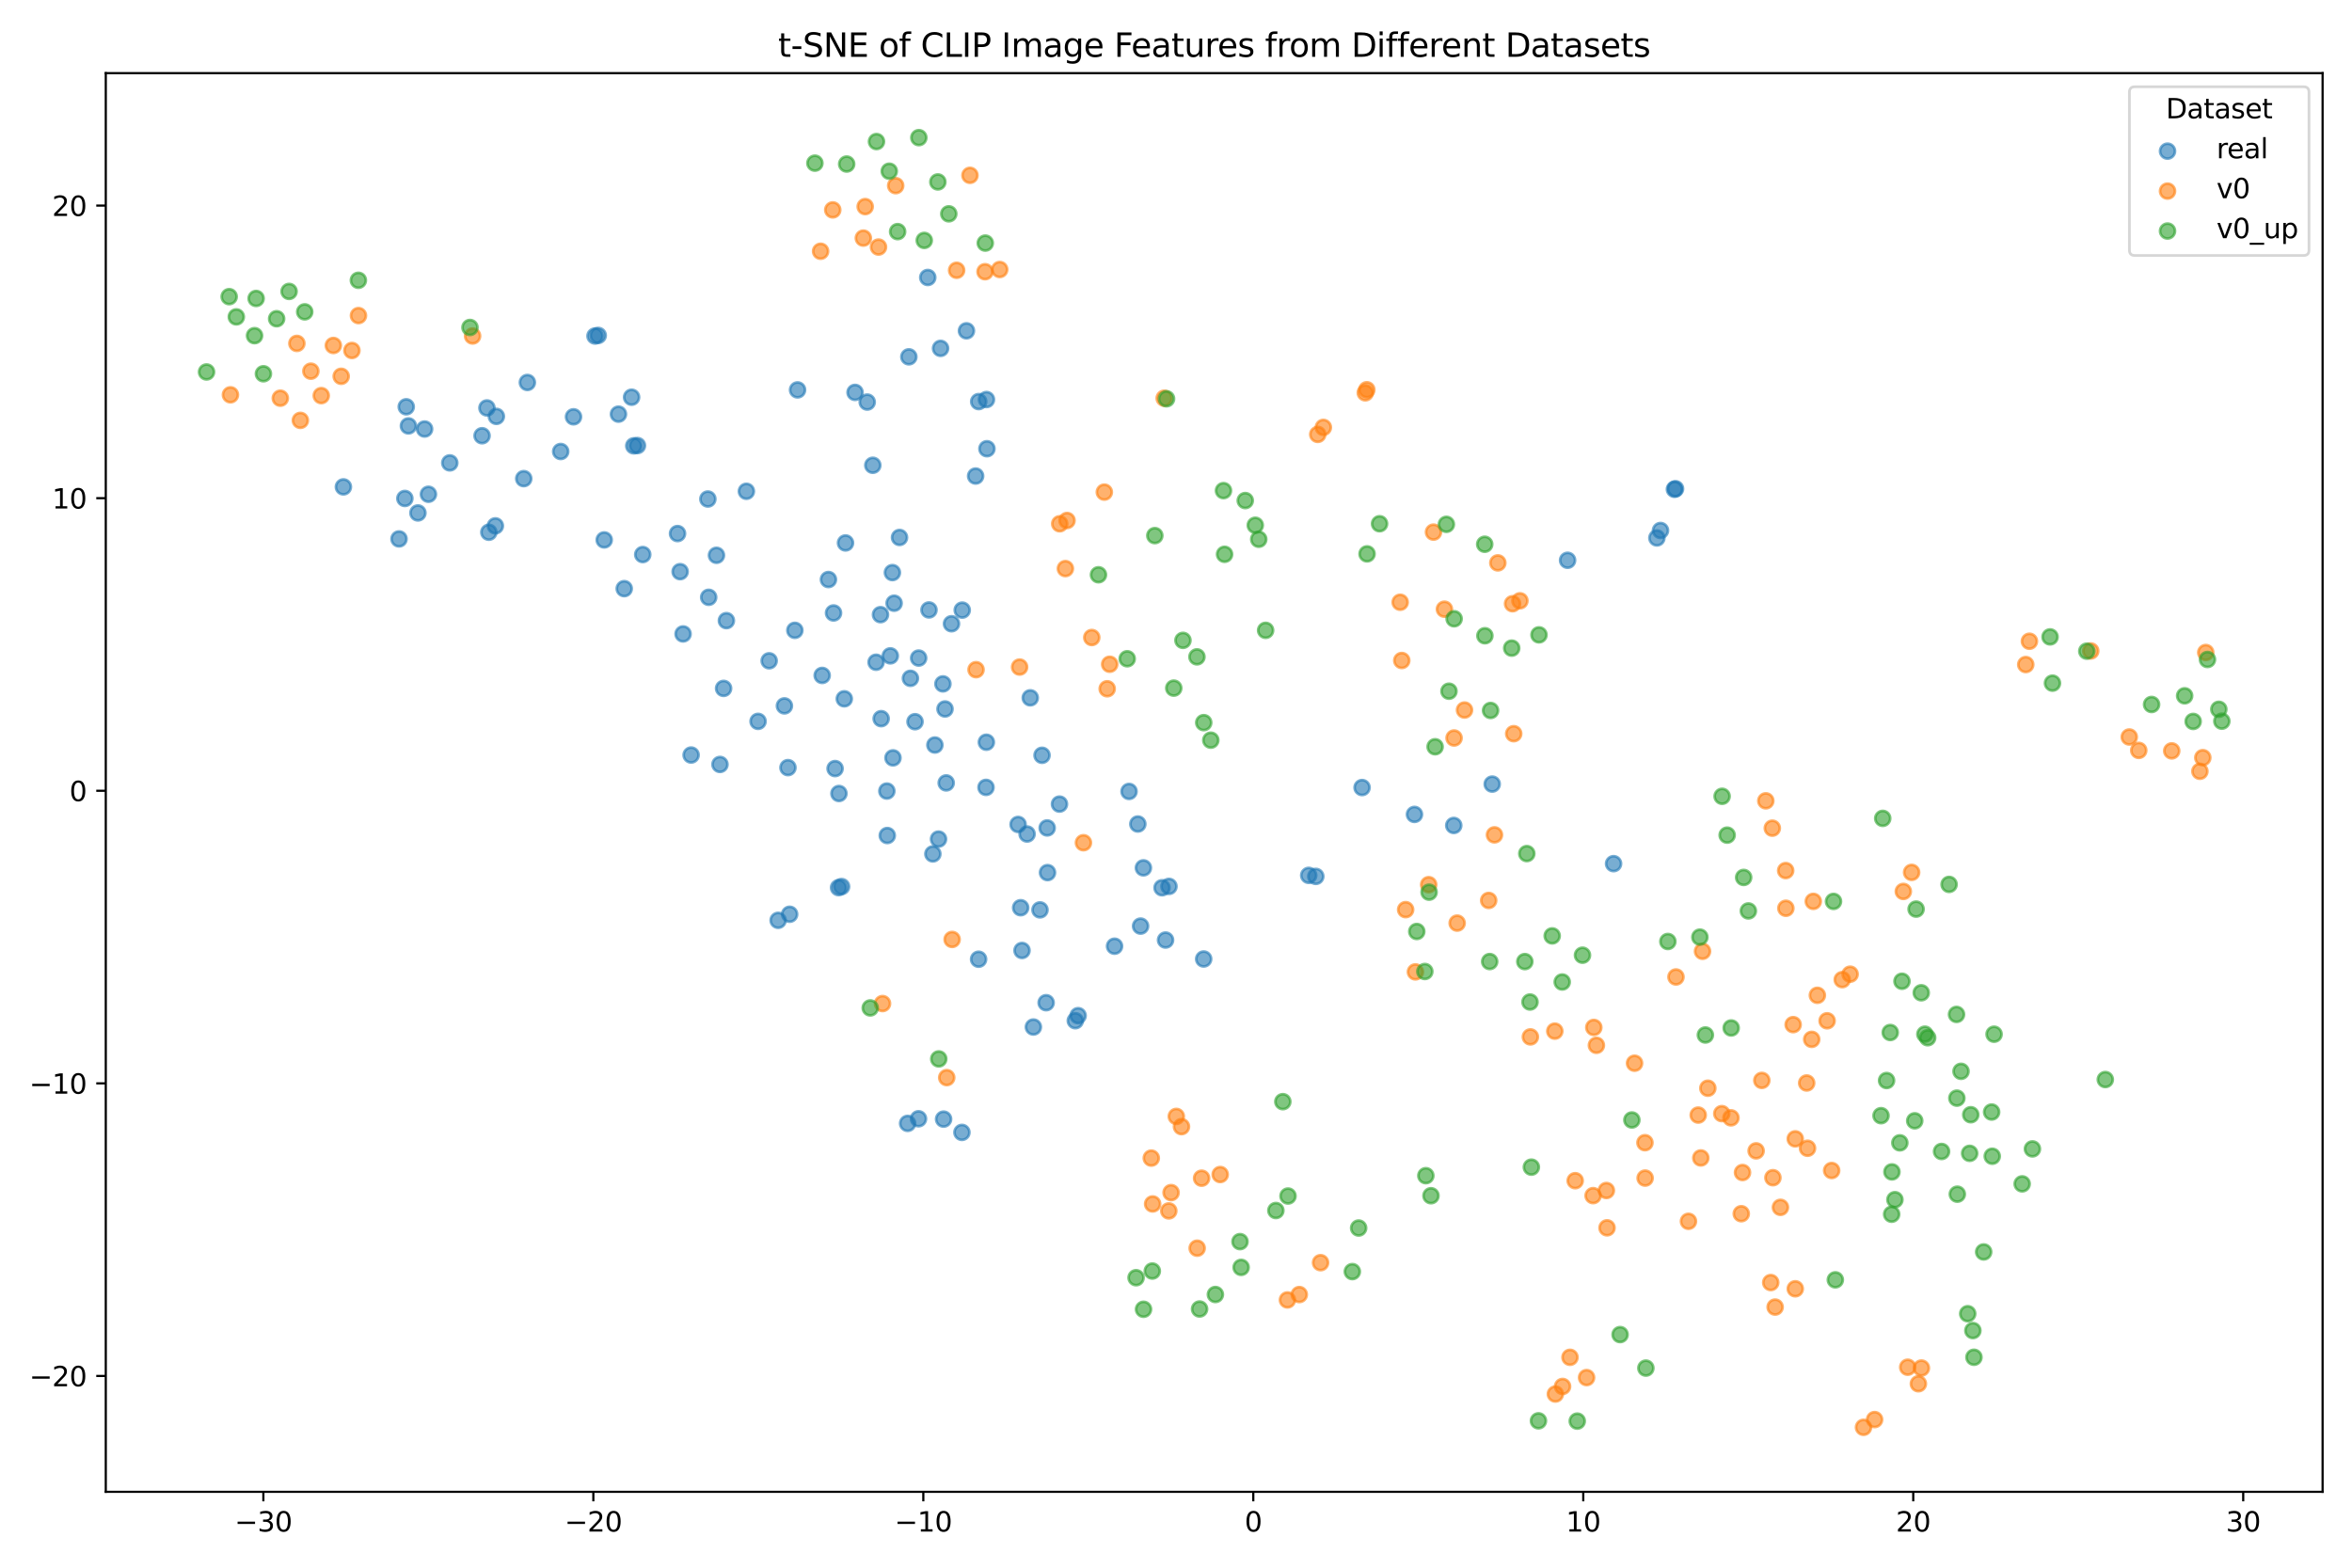 <?xml version="1.0" encoding="utf-8" standalone="no"?>
<!DOCTYPE svg PUBLIC "-//W3C//DTD SVG 1.1//EN"
  "http://www.w3.org/Graphics/SVG/1.1/DTD/svg11.dtd">
<svg xmlns:xlink="http://www.w3.org/1999/xlink" width="864pt" height="576pt" viewBox="0 0 864 576" xmlns="http://www.w3.org/2000/svg" version="1.1">
 <defs>
  <style type="text/css">*{stroke-linejoin: round; stroke-linecap: butt}</style>
 </defs>
 <g id="figure_1">
  <g id="patch_1">
   <path d="M 0 576 
L 864 576 
L 864 0 
L 0 0 
z
" style="fill: #ffffff"/>
  </g>
  <g id="axes_1">
   <g id="patch_2">
    <path d="M 38.86 548.12 
L 853.2 548.12 
L 853.2 26.88 
L 38.86 26.88 
z
" style="fill: #ffffff"/>
   </g>
   <g id="PathCollection_1">
    <defs>
     <path id="ma220b8807c" d="M 0 2.739 
C 0.726 2.739 1.423 2.45 1.936 1.936 
C 2.45 1.423 2.739 0.726 2.739 0 
C 2.739 -0.726 2.45 -1.423 1.936 -1.936 
C 1.423 -2.45 0.726 -2.739 0 -2.739 
C -0.726 -2.739 -1.423 -2.45 -1.936 -1.936 
C -2.45 -1.423 -2.739 -0.726 -2.739 0 
C -2.739 0.726 -2.45 1.423 -1.936 1.936 
C -1.423 2.45 -0.726 2.739 0 2.739 
z
" style="stroke: #1f77b4; stroke-opacity: 0.6"/>
    </defs>
    <g clip-path="url(#pf0afe76cd5)">
     <use xlink:href="#ma220b8807c" x="306.195" y="225.215" style="fill: #1f77b4; fill-opacity: 0.6; stroke: #1f77b4; stroke-opacity: 0.6"/>
     <use xlink:href="#ma220b8807c" x="155.975" y="157.634" style="fill: #1f77b4; fill-opacity: 0.6; stroke: #1f77b4; stroke-opacity: 0.6"/>
     <use xlink:href="#ma220b8807c" x="327.054" y="240.975" style="fill: #1f77b4; fill-opacity: 0.6; stroke: #1f77b4; stroke-opacity: 0.6"/>
     <use xlink:href="#ma220b8807c" x="291.986" y="231.598" style="fill: #1f77b4; fill-opacity: 0.6; stroke: #1f77b4; stroke-opacity: 0.6"/>
     <use xlink:href="#ma220b8807c" x="328.45" y="221.633" style="fill: #1f77b4; fill-opacity: 0.6; stroke: #1f77b4; stroke-opacity: 0.6"/>
     <use xlink:href="#ma220b8807c" x="346.378" y="251.272" style="fill: #1f77b4; fill-opacity: 0.6; stroke: #1f77b4; stroke-opacity: 0.6"/>
     <use xlink:href="#ma220b8807c" x="337.467" y="241.785" style="fill: #1f77b4; fill-opacity: 0.6; stroke: #1f77b4; stroke-opacity: 0.6"/>
     <use xlink:href="#ma220b8807c" x="428.161" y="345.39" style="fill: #1f77b4; fill-opacity: 0.6; stroke: #1f77b4; stroke-opacity: 0.6"/>
     <use xlink:href="#ma220b8807c" x="229.307" y="216.28" style="fill: #1f77b4; fill-opacity: 0.6; stroke: #1f77b4; stroke-opacity: 0.6"/>
     <use xlink:href="#ma220b8807c" x="418.994" y="340.267" style="fill: #1f77b4; fill-opacity: 0.6; stroke: #1f77b4; stroke-opacity: 0.6"/>
     <use xlink:href="#ma220b8807c" x="236.111" y="203.754" style="fill: #1f77b4; fill-opacity: 0.6; stroke: #1f77b4; stroke-opacity: 0.6"/>
     <use xlink:href="#ma220b8807c" x="288.15" y="259.355" style="fill: #1f77b4; fill-opacity: 0.6; stroke: #1f77b4; stroke-opacity: 0.6"/>
     <use xlink:href="#ma220b8807c" x="310.595" y="199.488" style="fill: #1f77b4; fill-opacity: 0.6; stroke: #1f77b4; stroke-opacity: 0.6"/>
     <use xlink:href="#ma220b8807c" x="304.327" y="212.933" style="fill: #1f77b4; fill-opacity: 0.6; stroke: #1f77b4; stroke-opacity: 0.6"/>
     <use xlink:href="#ma220b8807c" x="221.958" y="198.376" style="fill: #1f77b4; fill-opacity: 0.6; stroke: #1f77b4; stroke-opacity: 0.6"/>
     <use xlink:href="#ma220b8807c" x="249.843" y="210.036" style="fill: #1f77b4; fill-opacity: 0.6; stroke: #1f77b4; stroke-opacity: 0.6"/>
     <use xlink:href="#ma220b8807c" x="248.892" y="196.042" style="fill: #1f77b4; fill-opacity: 0.6; stroke: #1f77b4; stroke-opacity: 0.6"/>
     <use xlink:href="#ma220b8807c" x="263.192" y="204.027" style="fill: #1f77b4; fill-opacity: 0.6; stroke: #1f77b4; stroke-opacity: 0.6"/>
     <use xlink:href="#ma220b8807c" x="519.6" y="299.231" style="fill: #1f77b4; fill-opacity: 0.6; stroke: #1f77b4; stroke-opacity: 0.6"/>
     <use xlink:href="#ma220b8807c" x="534.032" y="303.288" style="fill: #1f77b4; fill-opacity: 0.6; stroke: #1f77b4; stroke-opacity: 0.6"/>
     <use xlink:href="#ma220b8807c" x="359.486" y="352.439" style="fill: #1f77b4; fill-opacity: 0.6; stroke: #1f77b4; stroke-opacity: 0.6"/>
     <use xlink:href="#ma220b8807c" x="341.26" y="224.106" style="fill: #1f77b4; fill-opacity: 0.6; stroke: #1f77b4; stroke-opacity: 0.6"/>
     <use xlink:href="#ma220b8807c" x="325.94" y="306.989" style="fill: #1f77b4; fill-opacity: 0.6; stroke: #1f77b4; stroke-opacity: 0.6"/>
     <use xlink:href="#ma220b8807c" x="349.533" y="229.175" style="fill: #1f77b4; fill-opacity: 0.6; stroke: #1f77b4; stroke-opacity: 0.6"/>
     <use xlink:href="#ma220b8807c" x="321.825" y="243.319" style="fill: #1f77b4; fill-opacity: 0.6; stroke: #1f77b4; stroke-opacity: 0.6"/>
     <use xlink:href="#ma220b8807c" x="353.473" y="224.168" style="fill: #1f77b4; fill-opacity: 0.6; stroke: #1f77b4; stroke-opacity: 0.6"/>
     <use xlink:href="#ma220b8807c" x="260.334" y="219.462" style="fill: #1f77b4; fill-opacity: 0.6; stroke: #1f77b4; stroke-opacity: 0.6"/>
     <use xlink:href="#ma220b8807c" x="266.842" y="228.031" style="fill: #1f77b4; fill-opacity: 0.6; stroke: #1f77b4; stroke-opacity: 0.6"/>
     <use xlink:href="#ma220b8807c" x="344.768" y="308.296" style="fill: #1f77b4; fill-opacity: 0.6; stroke: #1f77b4; stroke-opacity: 0.6"/>
     <use xlink:href="#ma220b8807c" x="382.789" y="277.51" style="fill: #1f77b4; fill-opacity: 0.6; stroke: #1f77b4; stroke-opacity: 0.6"/>
     <use xlink:href="#ma220b8807c" x="375.433" y="349.225" style="fill: #1f77b4; fill-opacity: 0.6; stroke: #1f77b4; stroke-opacity: 0.6"/>
     <use xlink:href="#ma220b8807c" x="382.037" y="334.312" style="fill: #1f77b4; fill-opacity: 0.6; stroke: #1f77b4; stroke-opacity: 0.6"/>
     <use xlink:href="#ma220b8807c" x="384.294" y="368.411" style="fill: #1f77b4; fill-opacity: 0.6; stroke: #1f77b4; stroke-opacity: 0.6"/>
     <use xlink:href="#ma220b8807c" x="396.044" y="373.172" style="fill: #1f77b4; fill-opacity: 0.6; stroke: #1f77b4; stroke-opacity: 0.6"/>
     <use xlink:href="#ma220b8807c" x="333.415" y="412.755" style="fill: #1f77b4; fill-opacity: 0.6; stroke: #1f77b4; stroke-opacity: 0.6"/>
     <use xlink:href="#ma220b8807c" x="395.014" y="375.024" style="fill: #1f77b4; fill-opacity: 0.6; stroke: #1f77b4; stroke-opacity: 0.6"/>
     <use xlink:href="#ma220b8807c" x="379.609" y="377.349" style="fill: #1f77b4; fill-opacity: 0.6; stroke: #1f77b4; stroke-opacity: 0.6"/>
     <use xlink:href="#ma220b8807c" x="337.413" y="411.059" style="fill: #1f77b4; fill-opacity: 0.6; stroke: #1f77b4; stroke-opacity: 0.6"/>
     <use xlink:href="#ma220b8807c" x="353.363" y="416.066" style="fill: #1f77b4; fill-opacity: 0.6; stroke: #1f77b4; stroke-opacity: 0.6"/>
     <use xlink:href="#ma220b8807c" x="346.626" y="411.188" style="fill: #1f77b4; fill-opacity: 0.6; stroke: #1f77b4; stroke-opacity: 0.6"/>
     <use xlink:href="#ma220b8807c" x="289.454" y="282.039" style="fill: #1f77b4; fill-opacity: 0.6; stroke: #1f77b4; stroke-opacity: 0.6"/>
     <use xlink:href="#ma220b8807c" x="265.811" y="252.93" style="fill: #1f77b4; fill-opacity: 0.6; stroke: #1f77b4; stroke-opacity: 0.6"/>
     <use xlink:href="#ma220b8807c" x="310.146" y="256.757" style="fill: #1f77b4; fill-opacity: 0.6; stroke: #1f77b4; stroke-opacity: 0.6"/>
     <use xlink:href="#ma220b8807c" x="290.07" y="335.92" style="fill: #1f77b4; fill-opacity: 0.6; stroke: #1f77b4; stroke-opacity: 0.6"/>
     <use xlink:href="#ma220b8807c" x="285.848" y="338.145" style="fill: #1f77b4; fill-opacity: 0.6; stroke: #1f77b4; stroke-opacity: 0.6"/>
     <use xlink:href="#ma220b8807c" x="253.88" y="277.415" style="fill: #1f77b4; fill-opacity: 0.6; stroke: #1f77b4; stroke-opacity: 0.6"/>
     <use xlink:href="#ma220b8807c" x="480.754" y="321.627" style="fill: #1f77b4; fill-opacity: 0.6; stroke: #1f77b4; stroke-opacity: 0.6"/>
     <use xlink:href="#ma220b8807c" x="483.357" y="322.004" style="fill: #1f77b4; fill-opacity: 0.6; stroke: #1f77b4; stroke-opacity: 0.6"/>
     <use xlink:href="#ma220b8807c" x="264.477" y="280.869" style="fill: #1f77b4; fill-opacity: 0.6; stroke: #1f77b4; stroke-opacity: 0.6"/>
     <use xlink:href="#ma220b8807c" x="342.689" y="313.747" style="fill: #1f77b4; fill-opacity: 0.6; stroke: #1f77b4; stroke-opacity: 0.6"/>
     <use xlink:href="#ma220b8807c" x="318.571" y="147.727" style="fill: #1f77b4; fill-opacity: 0.6; stroke: #1f77b4; stroke-opacity: 0.6"/>
     <use xlink:href="#ma220b8807c" x="323.444" y="225.838" style="fill: #1f77b4; fill-opacity: 0.6; stroke: #1f77b4; stroke-opacity: 0.6"/>
     <use xlink:href="#ma220b8807c" x="575.85" y="205.858" style="fill: #1f77b4; fill-opacity: 0.6; stroke: #1f77b4; stroke-opacity: 0.6"/>
     <use xlink:href="#ma220b8807c" x="359.522" y="147.55" style="fill: #1f77b4; fill-opacity: 0.6; stroke: #1f77b4; stroke-opacity: 0.6"/>
     <use xlink:href="#ma220b8807c" x="362.375" y="146.798" style="fill: #1f77b4; fill-opacity: 0.6; stroke: #1f77b4; stroke-opacity: 0.6"/>
     <use xlink:href="#ma220b8807c" x="333.865" y="131.106" style="fill: #1f77b4; fill-opacity: 0.6; stroke: #1f77b4; stroke-opacity: 0.6"/>
     <use xlink:href="#ma220b8807c" x="306.767" y="282.392" style="fill: #1f77b4; fill-opacity: 0.6; stroke: #1f77b4; stroke-opacity: 0.6"/>
     <use xlink:href="#ma220b8807c" x="314.1" y="144.179" style="fill: #1f77b4; fill-opacity: 0.6; stroke: #1f77b4; stroke-opacity: 0.6"/>
     <use xlink:href="#ma220b8807c" x="374.932" y="333.512" style="fill: #1f77b4; fill-opacity: 0.6; stroke: #1f77b4; stroke-opacity: 0.6"/>
     <use xlink:href="#ma220b8807c" x="292.978" y="143.256" style="fill: #1f77b4; fill-opacity: 0.6; stroke: #1f77b4; stroke-opacity: 0.6"/>
     <use xlink:href="#ma220b8807c" x="442.17" y="352.355" style="fill: #1f77b4; fill-opacity: 0.6; stroke: #1f77b4; stroke-opacity: 0.6"/>
     <use xlink:href="#ma220b8807c" x="426.874" y="326.178" style="fill: #1f77b4; fill-opacity: 0.6; stroke: #1f77b4; stroke-opacity: 0.6"/>
     <use xlink:href="#ma220b8807c" x="362.338" y="272.71" style="fill: #1f77b4; fill-opacity: 0.6; stroke: #1f77b4; stroke-opacity: 0.6"/>
     <use xlink:href="#ma220b8807c" x="592.742" y="317.325" style="fill: #1f77b4; fill-opacity: 0.6; stroke: #1f77b4; stroke-opacity: 0.6"/>
     <use xlink:href="#ma220b8807c" x="336.132" y="265.17" style="fill: #1f77b4; fill-opacity: 0.6; stroke: #1f77b4; stroke-opacity: 0.6"/>
     <use xlink:href="#ma220b8807c" x="334.44" y="249.233" style="fill: #1f77b4; fill-opacity: 0.6; stroke: #1f77b4; stroke-opacity: 0.6"/>
     <use xlink:href="#ma220b8807c" x="323.694" y="264.048" style="fill: #1f77b4; fill-opacity: 0.6; stroke: #1f77b4; stroke-opacity: 0.6"/>
     <use xlink:href="#ma220b8807c" x="414.752" y="290.79" style="fill: #1f77b4; fill-opacity: 0.6; stroke: #1f77b4; stroke-opacity: 0.6"/>
     <use xlink:href="#ma220b8807c" x="328.031" y="278.454" style="fill: #1f77b4; fill-opacity: 0.6; stroke: #1f77b4; stroke-opacity: 0.6"/>
     <use xlink:href="#ma220b8807c" x="327.819" y="210.378" style="fill: #1f77b4; fill-opacity: 0.6; stroke: #1f77b4; stroke-opacity: 0.6"/>
     <use xlink:href="#ma220b8807c" x="548.157" y="288.09" style="fill: #1f77b4; fill-opacity: 0.6; stroke: #1f77b4; stroke-opacity: 0.6"/>
     <use xlink:href="#ma220b8807c" x="260.035" y="183.35" style="fill: #1f77b4; fill-opacity: 0.6; stroke: #1f77b4; stroke-opacity: 0.6"/>
     <use xlink:href="#ma220b8807c" x="500.354" y="289.364" style="fill: #1f77b4; fill-opacity: 0.6; stroke: #1f77b4; stroke-opacity: 0.6"/>
     <use xlink:href="#ma220b8807c" x="308.182" y="291.548" style="fill: #1f77b4; fill-opacity: 0.6; stroke: #1f77b4; stroke-opacity: 0.6"/>
     <use xlink:href="#ma220b8807c" x="274.187" y="180.51" style="fill: #1f77b4; fill-opacity: 0.6; stroke: #1f77b4; stroke-opacity: 0.6"/>
     <use xlink:href="#ma220b8807c" x="609.98" y="194.913" style="fill: #1f77b4; fill-opacity: 0.6; stroke: #1f77b4; stroke-opacity: 0.6"/>
     <use xlink:href="#ma220b8807c" x="615.092" y="179.779" style="fill: #1f77b4; fill-opacity: 0.6; stroke: #1f77b4; stroke-opacity: 0.6"/>
     <use xlink:href="#ma220b8807c" x="302.023" y="248.169" style="fill: #1f77b4; fill-opacity: 0.6; stroke: #1f77b4; stroke-opacity: 0.6"/>
     <use xlink:href="#ma220b8807c" x="608.651" y="197.648" style="fill: #1f77b4; fill-opacity: 0.6; stroke: #1f77b4; stroke-opacity: 0.6"/>
     <use xlink:href="#ma220b8807c" x="615.506" y="179.579" style="fill: #1f77b4; fill-opacity: 0.6; stroke: #1f77b4; stroke-opacity: 0.6"/>
     <use xlink:href="#ma220b8807c" x="409.428" y="347.656" style="fill: #1f77b4; fill-opacity: 0.6; stroke: #1f77b4; stroke-opacity: 0.6"/>
     <use xlink:href="#ma220b8807c" x="362.208" y="289.305" style="fill: #1f77b4; fill-opacity: 0.6; stroke: #1f77b4; stroke-opacity: 0.6"/>
     <use xlink:href="#ma220b8807c" x="282.549" y="242.792" style="fill: #1f77b4; fill-opacity: 0.6; stroke: #1f77b4; stroke-opacity: 0.6"/>
     <use xlink:href="#ma220b8807c" x="308.047" y="326.136" style="fill: #1f77b4; fill-opacity: 0.6; stroke: #1f77b4; stroke-opacity: 0.6"/>
     <use xlink:href="#ma220b8807c" x="309.155" y="325.748" style="fill: #1f77b4; fill-opacity: 0.6; stroke: #1f77b4; stroke-opacity: 0.6"/>
     <use xlink:href="#ma220b8807c" x="417.983" y="302.759" style="fill: #1f77b4; fill-opacity: 0.6; stroke: #1f77b4; stroke-opacity: 0.6"/>
     <use xlink:href="#ma220b8807c" x="373.997" y="302.916" style="fill: #1f77b4; fill-opacity: 0.6; stroke: #1f77b4; stroke-opacity: 0.6"/>
     <use xlink:href="#ma220b8807c" x="377.302" y="306.436" style="fill: #1f77b4; fill-opacity: 0.6; stroke: #1f77b4; stroke-opacity: 0.6"/>
     <use xlink:href="#ma220b8807c" x="384.677" y="304.203" style="fill: #1f77b4; fill-opacity: 0.6; stroke: #1f77b4; stroke-opacity: 0.6"/>
     <use xlink:href="#ma220b8807c" x="343.427" y="273.737" style="fill: #1f77b4; fill-opacity: 0.6; stroke: #1f77b4; stroke-opacity: 0.6"/>
     <use xlink:href="#ma220b8807c" x="384.803" y="320.61" style="fill: #1f77b4; fill-opacity: 0.6; stroke: #1f77b4; stroke-opacity: 0.6"/>
     <use xlink:href="#ma220b8807c" x="389.199" y="295.441" style="fill: #1f77b4; fill-opacity: 0.6; stroke: #1f77b4; stroke-opacity: 0.6"/>
     <use xlink:href="#ma220b8807c" x="278.473" y="265.043" style="fill: #1f77b4; fill-opacity: 0.6; stroke: #1f77b4; stroke-opacity: 0.6"/>
     <use xlink:href="#ma220b8807c" x="362.546" y="164.87" style="fill: #1f77b4; fill-opacity: 0.6; stroke: #1f77b4; stroke-opacity: 0.6"/>
     <use xlink:href="#ma220b8807c" x="347.147" y="260.493" style="fill: #1f77b4; fill-opacity: 0.6; stroke: #1f77b4; stroke-opacity: 0.6"/>
     <use xlink:href="#ma220b8807c" x="429.42" y="325.679" style="fill: #1f77b4; fill-opacity: 0.6; stroke: #1f77b4; stroke-opacity: 0.6"/>
     <use xlink:href="#ma220b8807c" x="250.927" y="232.918" style="fill: #1f77b4; fill-opacity: 0.6; stroke: #1f77b4; stroke-opacity: 0.6"/>
     <use xlink:href="#ma220b8807c" x="378.465" y="256.392" style="fill: #1f77b4; fill-opacity: 0.6; stroke: #1f77b4; stroke-opacity: 0.6"/>
     <use xlink:href="#ma220b8807c" x="347.581" y="287.656" style="fill: #1f77b4; fill-opacity: 0.6; stroke: #1f77b4; stroke-opacity: 0.6"/>
     <use xlink:href="#ma220b8807c" x="420.027" y="318.866" style="fill: #1f77b4; fill-opacity: 0.6; stroke: #1f77b4; stroke-opacity: 0.6"/>
     <use xlink:href="#ma220b8807c" x="345.51" y="127.998" style="fill: #1f77b4; fill-opacity: 0.6; stroke: #1f77b4; stroke-opacity: 0.6"/>
     <use xlink:href="#ma220b8807c" x="355.028" y="121.549" style="fill: #1f77b4; fill-opacity: 0.6; stroke: #1f77b4; stroke-opacity: 0.6"/>
     <use xlink:href="#ma220b8807c" x="325.786" y="290.651" style="fill: #1f77b4; fill-opacity: 0.6; stroke: #1f77b4; stroke-opacity: 0.6"/>
     <use xlink:href="#ma220b8807c" x="219.754" y="123.244" style="fill: #1f77b4; fill-opacity: 0.6; stroke: #1f77b4; stroke-opacity: 0.6"/>
     <use xlink:href="#ma220b8807c" x="340.81" y="101.949" style="fill: #1f77b4; fill-opacity: 0.6; stroke: #1f77b4; stroke-opacity: 0.6"/>
     <use xlink:href="#ma220b8807c" x="232.817" y="163.806" style="fill: #1f77b4; fill-opacity: 0.6; stroke: #1f77b4; stroke-opacity: 0.6"/>
     <use xlink:href="#ma220b8807c" x="227.192" y="152.164" style="fill: #1f77b4; fill-opacity: 0.6; stroke: #1f77b4; stroke-opacity: 0.6"/>
     <use xlink:href="#ma220b8807c" x="232.018" y="145.946" style="fill: #1f77b4; fill-opacity: 0.6; stroke: #1f77b4; stroke-opacity: 0.6"/>
     <use xlink:href="#ma220b8807c" x="234.165" y="163.708" style="fill: #1f77b4; fill-opacity: 0.6; stroke: #1f77b4; stroke-opacity: 0.6"/>
     <use xlink:href="#ma220b8807c" x="218.57" y="123.456" style="fill: #1f77b4; fill-opacity: 0.6; stroke: #1f77b4; stroke-opacity: 0.6"/>
     <use xlink:href="#ma220b8807c" x="148.724" y="183.145" style="fill: #1f77b4; fill-opacity: 0.6; stroke: #1f77b4; stroke-opacity: 0.6"/>
     <use xlink:href="#ma220b8807c" x="193.727" y="140.524" style="fill: #1f77b4; fill-opacity: 0.6; stroke: #1f77b4; stroke-opacity: 0.6"/>
     <use xlink:href="#ma220b8807c" x="126.147" y="178.893" style="fill: #1f77b4; fill-opacity: 0.6; stroke: #1f77b4; stroke-opacity: 0.6"/>
     <use xlink:href="#ma220b8807c" x="178.877" y="149.887" style="fill: #1f77b4; fill-opacity: 0.6; stroke: #1f77b4; stroke-opacity: 0.6"/>
     <use xlink:href="#ma220b8807c" x="210.678" y="153.141" style="fill: #1f77b4; fill-opacity: 0.6; stroke: #1f77b4; stroke-opacity: 0.6"/>
     <use xlink:href="#ma220b8807c" x="182.338" y="152.982" style="fill: #1f77b4; fill-opacity: 0.6; stroke: #1f77b4; stroke-opacity: 0.6"/>
     <use xlink:href="#ma220b8807c" x="177.084" y="160.101" style="fill: #1f77b4; fill-opacity: 0.6; stroke: #1f77b4; stroke-opacity: 0.6"/>
     <use xlink:href="#ma220b8807c" x="165.226" y="170.073" style="fill: #1f77b4; fill-opacity: 0.6; stroke: #1f77b4; stroke-opacity: 0.6"/>
     <use xlink:href="#ma220b8807c" x="149.232" y="149.465" style="fill: #1f77b4; fill-opacity: 0.6; stroke: #1f77b4; stroke-opacity: 0.6"/>
     <use xlink:href="#ma220b8807c" x="150.027" y="156.49" style="fill: #1f77b4; fill-opacity: 0.6; stroke: #1f77b4; stroke-opacity: 0.6"/>
     <use xlink:href="#ma220b8807c" x="320.621" y="170.949" style="fill: #1f77b4; fill-opacity: 0.6; stroke: #1f77b4; stroke-opacity: 0.6"/>
     <use xlink:href="#ma220b8807c" x="179.572" y="195.557" style="fill: #1f77b4; fill-opacity: 0.6; stroke: #1f77b4; stroke-opacity: 0.6"/>
     <use xlink:href="#ma220b8807c" x="330.437" y="197.475" style="fill: #1f77b4; fill-opacity: 0.6; stroke: #1f77b4; stroke-opacity: 0.6"/>
     <use xlink:href="#ma220b8807c" x="205.971" y="165.892" style="fill: #1f77b4; fill-opacity: 0.6; stroke: #1f77b4; stroke-opacity: 0.6"/>
     <use xlink:href="#ma220b8807c" x="192.396" y="175.859" style="fill: #1f77b4; fill-opacity: 0.6; stroke: #1f77b4; stroke-opacity: 0.6"/>
     <use xlink:href="#ma220b8807c" x="157.387" y="181.601" style="fill: #1f77b4; fill-opacity: 0.6; stroke: #1f77b4; stroke-opacity: 0.6"/>
     <use xlink:href="#ma220b8807c" x="153.523" y="188.462" style="fill: #1f77b4; fill-opacity: 0.6; stroke: #1f77b4; stroke-opacity: 0.6"/>
     <use xlink:href="#ma220b8807c" x="146.579" y="198.007" style="fill: #1f77b4; fill-opacity: 0.6; stroke: #1f77b4; stroke-opacity: 0.6"/>
     <use xlink:href="#ma220b8807c" x="181.97" y="193.209" style="fill: #1f77b4; fill-opacity: 0.6; stroke: #1f77b4; stroke-opacity: 0.6"/>
     <use xlink:href="#ma220b8807c" x="358.393" y="174.906" style="fill: #1f77b4; fill-opacity: 0.6; stroke: #1f77b4; stroke-opacity: 0.6"/>
    </g>
   </g>
   <g id="PathCollection_2">
    <defs>
     <path id="mf96ca33ad7" d="M 0 2.739 
C 0.726 2.739 1.423 2.45 1.936 1.936 
C 2.45 1.423 2.739 0.726 2.739 0 
C 2.739 -0.726 2.45 -1.423 1.936 -1.936 
C 1.423 -2.45 0.726 -2.739 0 -2.739 
C -0.726 -2.739 -1.423 -2.45 -1.936 -1.936 
C -2.45 -1.423 -2.739 -0.726 -2.739 0 
C -2.739 0.726 -2.45 1.423 -1.936 1.936 
C -1.423 2.45 -0.726 2.739 0 2.739 
z
" style="stroke: #ff7f0e; stroke-opacity: 0.6"/>
    </defs>
    <g clip-path="url(#pf0afe76cd5)">
     <use xlink:href="#mf96ca33ad7" x="600.452" y="390.647" style="fill: #ff7f0e; fill-opacity: 0.6; stroke: #ff7f0e; stroke-opacity: 0.6"/>
     <use xlink:href="#mf96ca33ad7" x="640.11" y="430.806" style="fill: #ff7f0e; fill-opacity: 0.6; stroke: #ff7f0e; stroke-opacity: 0.6"/>
     <use xlink:href="#mf96ca33ad7" x="647.198" y="396.96" style="fill: #ff7f0e; fill-opacity: 0.6; stroke: #ff7f0e; stroke-opacity: 0.6"/>
     <use xlink:href="#mf96ca33ad7" x="654.04" y="443.601" style="fill: #ff7f0e; fill-opacity: 0.6; stroke: #ff7f0e; stroke-opacity: 0.6"/>
     <use xlink:href="#mf96ca33ad7" x="639.654" y="445.945" style="fill: #ff7f0e; fill-opacity: 0.6; stroke: #ff7f0e; stroke-opacity: 0.6"/>
     <use xlink:href="#mf96ca33ad7" x="623.834" y="409.699" style="fill: #ff7f0e; fill-opacity: 0.6; stroke: #ff7f0e; stroke-opacity: 0.6"/>
     <use xlink:href="#mf96ca33ad7" x="651.278" y="432.71" style="fill: #ff7f0e; fill-opacity: 0.6; stroke: #ff7f0e; stroke-opacity: 0.6"/>
     <use xlink:href="#mf96ca33ad7" x="635.862" y="410.716" style="fill: #ff7f0e; fill-opacity: 0.6; stroke: #ff7f0e; stroke-opacity: 0.6"/>
     <use xlink:href="#mf96ca33ad7" x="632.498" y="409.162" style="fill: #ff7f0e; fill-opacity: 0.6; stroke: #ff7f0e; stroke-opacity: 0.6"/>
     <use xlink:href="#mf96ca33ad7" x="645.108" y="422.849" style="fill: #ff7f0e; fill-opacity: 0.6; stroke: #ff7f0e; stroke-opacity: 0.6"/>
     <use xlink:href="#mf96ca33ad7" x="625.416" y="349.521" style="fill: #ff7f0e; fill-opacity: 0.6; stroke: #ff7f0e; stroke-opacity: 0.6"/>
     <use xlink:href="#mf96ca33ad7" x="615.666" y="358.959" style="fill: #ff7f0e; fill-opacity: 0.6; stroke: #ff7f0e; stroke-opacity: 0.6"/>
     <use xlink:href="#mf96ca33ad7" x="627.37" y="399.832" style="fill: #ff7f0e; fill-opacity: 0.6; stroke: #ff7f0e; stroke-opacity: 0.6"/>
     <use xlink:href="#mf96ca33ad7" x="624.784" y="425.453" style="fill: #ff7f0e; fill-opacity: 0.6; stroke: #ff7f0e; stroke-opacity: 0.6"/>
     <use xlink:href="#mf96ca33ad7" x="672.852" y="430.071" style="fill: #ff7f0e; fill-opacity: 0.6; stroke: #ff7f0e; stroke-opacity: 0.6"/>
     <use xlink:href="#mf96ca33ad7" x="659.481" y="418.434" style="fill: #ff7f0e; fill-opacity: 0.6; stroke: #ff7f0e; stroke-opacity: 0.6"/>
     <use xlink:href="#mf96ca33ad7" x="652.09" y="480.246" style="fill: #ff7f0e; fill-opacity: 0.6; stroke: #ff7f0e; stroke-opacity: 0.6"/>
     <use xlink:href="#mf96ca33ad7" x="663.993" y="421.891" style="fill: #ff7f0e; fill-opacity: 0.6; stroke: #ff7f0e; stroke-opacity: 0.6"/>
     <use xlink:href="#mf96ca33ad7" x="659.491" y="473.526" style="fill: #ff7f0e; fill-opacity: 0.6; stroke: #ff7f0e; stroke-opacity: 0.6"/>
     <use xlink:href="#mf96ca33ad7" x="650.474" y="471.238" style="fill: #ff7f0e; fill-opacity: 0.6; stroke: #ff7f0e; stroke-opacity: 0.6"/>
     <use xlink:href="#mf96ca33ad7" x="604.269" y="419.849" style="fill: #ff7f0e; fill-opacity: 0.6; stroke: #ff7f0e; stroke-opacity: 0.6"/>
     <use xlink:href="#mf96ca33ad7" x="578.644" y="433.81" style="fill: #ff7f0e; fill-opacity: 0.6; stroke: #ff7f0e; stroke-opacity: 0.6"/>
     <use xlink:href="#mf96ca33ad7" x="620.253" y="448.734" style="fill: #ff7f0e; fill-opacity: 0.6; stroke: #ff7f0e; stroke-opacity: 0.6"/>
     <use xlink:href="#mf96ca33ad7" x="582.83" y="506.153" style="fill: #ff7f0e; fill-opacity: 0.6; stroke: #ff7f0e; stroke-opacity: 0.6"/>
     <use xlink:href="#mf96ca33ad7" x="590.1" y="437.414" style="fill: #ff7f0e; fill-opacity: 0.6; stroke: #ff7f0e; stroke-opacity: 0.6"/>
     <use xlink:href="#mf96ca33ad7" x="590.339" y="451.13" style="fill: #ff7f0e; fill-opacity: 0.6; stroke: #ff7f0e; stroke-opacity: 0.6"/>
     <use xlink:href="#mf96ca33ad7" x="576.732" y="498.708" style="fill: #ff7f0e; fill-opacity: 0.6; stroke: #ff7f0e; stroke-opacity: 0.6"/>
     <use xlink:href="#mf96ca33ad7" x="571.365" y="512.195" style="fill: #ff7f0e; fill-opacity: 0.6; stroke: #ff7f0e; stroke-opacity: 0.6"/>
     <use xlink:href="#mf96ca33ad7" x="585.22" y="439.298" style="fill: #ff7f0e; fill-opacity: 0.6; stroke: #ff7f0e; stroke-opacity: 0.6"/>
     <use xlink:href="#mf96ca33ad7" x="574.003" y="509.415" style="fill: #ff7f0e; fill-opacity: 0.6; stroke: #ff7f0e; stroke-opacity: 0.6"/>
     <use xlink:href="#mf96ca33ad7" x="439.775" y="458.61" style="fill: #ff7f0e; fill-opacity: 0.6; stroke: #ff7f0e; stroke-opacity: 0.6"/>
     <use xlink:href="#mf96ca33ad7" x="472.937" y="477.62" style="fill: #ff7f0e; fill-opacity: 0.6; stroke: #ff7f0e; stroke-opacity: 0.6"/>
     <use xlink:href="#mf96ca33ad7" x="485.105" y="463.933" style="fill: #ff7f0e; fill-opacity: 0.6; stroke: #ff7f0e; stroke-opacity: 0.6"/>
     <use xlink:href="#mf96ca33ad7" x="684.553" y="524.427" style="fill: #ff7f0e; fill-opacity: 0.6; stroke: #ff7f0e; stroke-opacity: 0.6"/>
     <use xlink:href="#mf96ca33ad7" x="477.287" y="475.65" style="fill: #ff7f0e; fill-opacity: 0.6; stroke: #ff7f0e; stroke-opacity: 0.6"/>
     <use xlink:href="#mf96ca33ad7" x="604.337" y="432.852" style="fill: #ff7f0e; fill-opacity: 0.6; stroke: #ff7f0e; stroke-opacity: 0.6"/>
     <use xlink:href="#mf96ca33ad7" x="705.826" y="502.642" style="fill: #ff7f0e; fill-opacity: 0.6; stroke: #ff7f0e; stroke-opacity: 0.6"/>
     <use xlink:href="#mf96ca33ad7" x="688.627" y="521.58" style="fill: #ff7f0e; fill-opacity: 0.6; stroke: #ff7f0e; stroke-opacity: 0.6"/>
     <use xlink:href="#mf96ca33ad7" x="704.713" y="508.419" style="fill: #ff7f0e; fill-opacity: 0.6; stroke: #ff7f0e; stroke-opacity: 0.6"/>
     <use xlink:href="#mf96ca33ad7" x="700.79" y="502.342" style="fill: #ff7f0e; fill-opacity: 0.6; stroke: #ff7f0e; stroke-opacity: 0.6"/>
     <use xlink:href="#mf96ca33ad7" x="546.865" y="330.841" style="fill: #ff7f0e; fill-opacity: 0.6; stroke: #ff7f0e; stroke-opacity: 0.6"/>
     <use xlink:href="#mf96ca33ad7" x="548.989" y="306.744" style="fill: #ff7f0e; fill-opacity: 0.6; stroke: #ff7f0e; stroke-opacity: 0.6"/>
     <use xlink:href="#mf96ca33ad7" x="586.431" y="384.069" style="fill: #ff7f0e; fill-opacity: 0.6; stroke: #ff7f0e; stroke-opacity: 0.6"/>
     <use xlink:href="#mf96ca33ad7" x="516.358" y="334.22" style="fill: #ff7f0e; fill-opacity: 0.6; stroke: #ff7f0e; stroke-opacity: 0.6"/>
     <use xlink:href="#mf96ca33ad7" x="571.155" y="378.862" style="fill: #ff7f0e; fill-opacity: 0.6; stroke: #ff7f0e; stroke-opacity: 0.6"/>
     <use xlink:href="#mf96ca33ad7" x="585.48" y="377.504" style="fill: #ff7f0e; fill-opacity: 0.6; stroke: #ff7f0e; stroke-opacity: 0.6"/>
     <use xlink:href="#mf96ca33ad7" x="562.182" y="380.978" style="fill: #ff7f0e; fill-opacity: 0.6; stroke: #ff7f0e; stroke-opacity: 0.6"/>
     <use xlink:href="#mf96ca33ad7" x="519.95" y="357.092" style="fill: #ff7f0e; fill-opacity: 0.6; stroke: #ff7f0e; stroke-opacity: 0.6"/>
     <use xlink:href="#mf96ca33ad7" x="524.823" y="325.047" style="fill: #ff7f0e; fill-opacity: 0.6; stroke: #ff7f0e; stroke-opacity: 0.6"/>
     <use xlink:href="#mf96ca33ad7" x="535.284" y="339.167" style="fill: #ff7f0e; fill-opacity: 0.6; stroke: #ff7f0e; stroke-opacity: 0.6"/>
     <use xlink:href="#mf96ca33ad7" x="486.133" y="157.037" style="fill: #ff7f0e; fill-opacity: 0.6; stroke: #ff7f0e; stroke-opacity: 0.6"/>
     <use xlink:href="#mf96ca33ad7" x="405.671" y="180.816" style="fill: #ff7f0e; fill-opacity: 0.6; stroke: #ff7f0e; stroke-opacity: 0.6"/>
     <use xlink:href="#mf96ca33ad7" x="391.368" y="208.915" style="fill: #ff7f0e; fill-opacity: 0.6; stroke: #ff7f0e; stroke-opacity: 0.6"/>
     <use xlink:href="#mf96ca33ad7" x="484.072" y="159.607" style="fill: #ff7f0e; fill-opacity: 0.6; stroke: #ff7f0e; stroke-opacity: 0.6"/>
     <use xlink:href="#mf96ca33ad7" x="397.998" y="309.631" style="fill: #ff7f0e; fill-opacity: 0.6; stroke: #ff7f0e; stroke-opacity: 0.6"/>
     <use xlink:href="#mf96ca33ad7" x="389.281" y="192.443" style="fill: #ff7f0e; fill-opacity: 0.6; stroke: #ff7f0e; stroke-opacity: 0.6"/>
     <use xlink:href="#mf96ca33ad7" x="501.539" y="144.331" style="fill: #ff7f0e; fill-opacity: 0.6; stroke: #ff7f0e; stroke-opacity: 0.6"/>
     <use xlink:href="#mf96ca33ad7" x="391.971" y="191.24" style="fill: #ff7f0e; fill-opacity: 0.6; stroke: #ff7f0e; stroke-opacity: 0.6"/>
     <use xlink:href="#mf96ca33ad7" x="427.664" y="146.317" style="fill: #ff7f0e; fill-opacity: 0.6; stroke: #ff7f0e; stroke-opacity: 0.6"/>
     <use xlink:href="#mf96ca33ad7" x="502.096" y="143.202" style="fill: #ff7f0e; fill-opacity: 0.6; stroke: #ff7f0e; stroke-opacity: 0.6"/>
     <use xlink:href="#mf96ca33ad7" x="663.683" y="397.91" style="fill: #ff7f0e; fill-opacity: 0.6; stroke: #ff7f0e; stroke-opacity: 0.6"/>
     <use xlink:href="#mf96ca33ad7" x="665.524" y="381.881" style="fill: #ff7f0e; fill-opacity: 0.6; stroke: #ff7f0e; stroke-opacity: 0.6"/>
     <use xlink:href="#mf96ca33ad7" x="374.545" y="245.093" style="fill: #ff7f0e; fill-opacity: 0.6; stroke: #ff7f0e; stroke-opacity: 0.6"/>
     <use xlink:href="#mf96ca33ad7" x="671.185" y="375.06" style="fill: #ff7f0e; fill-opacity: 0.6; stroke: #ff7f0e; stroke-opacity: 0.6"/>
     <use xlink:href="#mf96ca33ad7" x="658.709" y="376.47" style="fill: #ff7f0e; fill-opacity: 0.6; stroke: #ff7f0e; stroke-opacity: 0.6"/>
     <use xlink:href="#mf96ca33ad7" x="679.639" y="357.932" style="fill: #ff7f0e; fill-opacity: 0.6; stroke: #ff7f0e; stroke-opacity: 0.6"/>
     <use xlink:href="#mf96ca33ad7" x="699.181" y="327.53" style="fill: #ff7f0e; fill-opacity: 0.6; stroke: #ff7f0e; stroke-opacity: 0.6"/>
     <use xlink:href="#mf96ca33ad7" x="676.739" y="359.945" style="fill: #ff7f0e; fill-opacity: 0.6; stroke: #ff7f0e; stroke-opacity: 0.6"/>
     <use xlink:href="#mf96ca33ad7" x="702.23" y="320.527" style="fill: #ff7f0e; fill-opacity: 0.6; stroke: #ff7f0e; stroke-opacity: 0.6"/>
     <use xlink:href="#mf96ca33ad7" x="667.602" y="365.696" style="fill: #ff7f0e; fill-opacity: 0.6; stroke: #ff7f0e; stroke-opacity: 0.6"/>
     <use xlink:href="#mf96ca33ad7" x="556.056" y="269.572" style="fill: #ff7f0e; fill-opacity: 0.6; stroke: #ff7f0e; stroke-opacity: 0.6"/>
     <use xlink:href="#mf96ca33ad7" x="537.983" y="260.88" style="fill: #ff7f0e; fill-opacity: 0.6; stroke: #ff7f0e; stroke-opacity: 0.6"/>
     <use xlink:href="#mf96ca33ad7" x="514.934" y="242.681" style="fill: #ff7f0e; fill-opacity: 0.6; stroke: #ff7f0e; stroke-opacity: 0.6"/>
     <use xlink:href="#mf96ca33ad7" x="530.605" y="223.828" style="fill: #ff7f0e; fill-opacity: 0.6; stroke: #ff7f0e; stroke-opacity: 0.6"/>
     <use xlink:href="#mf96ca33ad7" x="534.15" y="271.155" style="fill: #ff7f0e; fill-opacity: 0.6; stroke: #ff7f0e; stroke-opacity: 0.6"/>
     <use xlink:href="#mf96ca33ad7" x="514.351" y="221.28" style="fill: #ff7f0e; fill-opacity: 0.6; stroke: #ff7f0e; stroke-opacity: 0.6"/>
     <use xlink:href="#mf96ca33ad7" x="526.589" y="195.509" style="fill: #ff7f0e; fill-opacity: 0.6; stroke: #ff7f0e; stroke-opacity: 0.6"/>
     <use xlink:href="#mf96ca33ad7" x="555.637" y="221.818" style="fill: #ff7f0e; fill-opacity: 0.6; stroke: #ff7f0e; stroke-opacity: 0.6"/>
     <use xlink:href="#mf96ca33ad7" x="558.34" y="220.745" style="fill: #ff7f0e; fill-opacity: 0.6; stroke: #ff7f0e; stroke-opacity: 0.6"/>
     <use xlink:href="#mf96ca33ad7" x="550.226" y="206.816" style="fill: #ff7f0e; fill-opacity: 0.6; stroke: #ff7f0e; stroke-opacity: 0.6"/>
     <use xlink:href="#mf96ca33ad7" x="441.408" y="432.891" style="fill: #ff7f0e; fill-opacity: 0.6; stroke: #ff7f0e; stroke-opacity: 0.6"/>
     <use xlink:href="#mf96ca33ad7" x="434.016" y="413.945" style="fill: #ff7f0e; fill-opacity: 0.6; stroke: #ff7f0e; stroke-opacity: 0.6"/>
     <use xlink:href="#mf96ca33ad7" x="349.758" y="345.17" style="fill: #ff7f0e; fill-opacity: 0.6; stroke: #ff7f0e; stroke-opacity: 0.6"/>
     <use xlink:href="#mf96ca33ad7" x="448.241" y="431.545" style="fill: #ff7f0e; fill-opacity: 0.6; stroke: #ff7f0e; stroke-opacity: 0.6"/>
     <use xlink:href="#mf96ca33ad7" x="432.116" y="410.189" style="fill: #ff7f0e; fill-opacity: 0.6; stroke: #ff7f0e; stroke-opacity: 0.6"/>
     <use xlink:href="#mf96ca33ad7" x="422.921" y="425.51" style="fill: #ff7f0e; fill-opacity: 0.6; stroke: #ff7f0e; stroke-opacity: 0.6"/>
     <use xlink:href="#mf96ca33ad7" x="347.782" y="395.937" style="fill: #ff7f0e; fill-opacity: 0.6; stroke: #ff7f0e; stroke-opacity: 0.6"/>
     <use xlink:href="#mf96ca33ad7" x="423.417" y="442.354" style="fill: #ff7f0e; fill-opacity: 0.6; stroke: #ff7f0e; stroke-opacity: 0.6"/>
     <use xlink:href="#mf96ca33ad7" x="429.357" y="444.912" style="fill: #ff7f0e; fill-opacity: 0.6; stroke: #ff7f0e; stroke-opacity: 0.6"/>
     <use xlink:href="#mf96ca33ad7" x="430.196" y="438.186" style="fill: #ff7f0e; fill-opacity: 0.6; stroke: #ff7f0e; stroke-opacity: 0.6"/>
     <use xlink:href="#mf96ca33ad7" x="656.035" y="333.716" style="fill: #ff7f0e; fill-opacity: 0.6; stroke: #ff7f0e; stroke-opacity: 0.6"/>
     <use xlink:href="#mf96ca33ad7" x="401.062" y="234.234" style="fill: #ff7f0e; fill-opacity: 0.6; stroke: #ff7f0e; stroke-opacity: 0.6"/>
     <use xlink:href="#mf96ca33ad7" x="358.549" y="246.053" style="fill: #ff7f0e; fill-opacity: 0.6; stroke: #ff7f0e; stroke-opacity: 0.6"/>
     <use xlink:href="#mf96ca33ad7" x="648.663" y="294.243" style="fill: #ff7f0e; fill-opacity: 0.6; stroke: #ff7f0e; stroke-opacity: 0.6"/>
     <use xlink:href="#mf96ca33ad7" x="666.109" y="331.182" style="fill: #ff7f0e; fill-opacity: 0.6; stroke: #ff7f0e; stroke-opacity: 0.6"/>
     <use xlink:href="#mf96ca33ad7" x="324.197" y="368.726" style="fill: #ff7f0e; fill-opacity: 0.6; stroke: #ff7f0e; stroke-opacity: 0.6"/>
     <use xlink:href="#mf96ca33ad7" x="407.637" y="244.059" style="fill: #ff7f0e; fill-opacity: 0.6; stroke: #ff7f0e; stroke-opacity: 0.6"/>
     <use xlink:href="#mf96ca33ad7" x="651.055" y="304.287" style="fill: #ff7f0e; fill-opacity: 0.6; stroke: #ff7f0e; stroke-opacity: 0.6"/>
     <use xlink:href="#mf96ca33ad7" x="655.964" y="319.867" style="fill: #ff7f0e; fill-opacity: 0.6; stroke: #ff7f0e; stroke-opacity: 0.6"/>
     <use xlink:href="#mf96ca33ad7" x="406.72" y="253.07" style="fill: #ff7f0e; fill-opacity: 0.6; stroke: #ff7f0e; stroke-opacity: 0.6"/>
     <use xlink:href="#mf96ca33ad7" x="367.239" y="99.024" style="fill: #ff7f0e; fill-opacity: 0.6; stroke: #ff7f0e; stroke-opacity: 0.6"/>
     <use xlink:href="#mf96ca33ad7" x="351.414" y="99.306" style="fill: #ff7f0e; fill-opacity: 0.6; stroke: #ff7f0e; stroke-opacity: 0.6"/>
     <use xlink:href="#mf96ca33ad7" x="356.311" y="64.418" style="fill: #ff7f0e; fill-opacity: 0.6; stroke: #ff7f0e; stroke-opacity: 0.6"/>
     <use xlink:href="#mf96ca33ad7" x="317.824" y="75.908" style="fill: #ff7f0e; fill-opacity: 0.6; stroke: #ff7f0e; stroke-opacity: 0.6"/>
     <use xlink:href="#mf96ca33ad7" x="361.854" y="99.83" style="fill: #ff7f0e; fill-opacity: 0.6; stroke: #ff7f0e; stroke-opacity: 0.6"/>
     <use xlink:href="#mf96ca33ad7" x="305.909" y="77.12" style="fill: #ff7f0e; fill-opacity: 0.6; stroke: #ff7f0e; stroke-opacity: 0.6"/>
     <use xlink:href="#mf96ca33ad7" x="301.447" y="92.315" style="fill: #ff7f0e; fill-opacity: 0.6; stroke: #ff7f0e; stroke-opacity: 0.6"/>
     <use xlink:href="#mf96ca33ad7" x="322.716" y="90.772" style="fill: #ff7f0e; fill-opacity: 0.6; stroke: #ff7f0e; stroke-opacity: 0.6"/>
     <use xlink:href="#mf96ca33ad7" x="329.028" y="68.213" style="fill: #ff7f0e; fill-opacity: 0.6; stroke: #ff7f0e; stroke-opacity: 0.6"/>
     <use xlink:href="#mf96ca33ad7" x="317.142" y="87.485" style="fill: #ff7f0e; fill-opacity: 0.6; stroke: #ff7f0e; stroke-opacity: 0.6"/>
     <use xlink:href="#mf96ca33ad7" x="114.199" y="136.38" style="fill: #ff7f0e; fill-opacity: 0.6; stroke: #ff7f0e; stroke-opacity: 0.6"/>
     <use xlink:href="#mf96ca33ad7" x="122.458" y="126.934" style="fill: #ff7f0e; fill-opacity: 0.6; stroke: #ff7f0e; stroke-opacity: 0.6"/>
     <use xlink:href="#mf96ca33ad7" x="84.65" y="145.061" style="fill: #ff7f0e; fill-opacity: 0.6; stroke: #ff7f0e; stroke-opacity: 0.6"/>
     <use xlink:href="#mf96ca33ad7" x="125.337" y="138.259" style="fill: #ff7f0e; fill-opacity: 0.6; stroke: #ff7f0e; stroke-opacity: 0.6"/>
     <use xlink:href="#mf96ca33ad7" x="102.973" y="146.303" style="fill: #ff7f0e; fill-opacity: 0.6; stroke: #ff7f0e; stroke-opacity: 0.6"/>
     <use xlink:href="#mf96ca33ad7" x="118.012" y="145.356" style="fill: #ff7f0e; fill-opacity: 0.6; stroke: #ff7f0e; stroke-opacity: 0.6"/>
     <use xlink:href="#mf96ca33ad7" x="129.274" y="128.772" style="fill: #ff7f0e; fill-opacity: 0.6; stroke: #ff7f0e; stroke-opacity: 0.6"/>
     <use xlink:href="#mf96ca33ad7" x="109.06" y="126.178" style="fill: #ff7f0e; fill-opacity: 0.6; stroke: #ff7f0e; stroke-opacity: 0.6"/>
     <use xlink:href="#mf96ca33ad7" x="110.339" y="154.455" style="fill: #ff7f0e; fill-opacity: 0.6; stroke: #ff7f0e; stroke-opacity: 0.6"/>
     <use xlink:href="#mf96ca33ad7" x="131.682" y="115.951" style="fill: #ff7f0e; fill-opacity: 0.6; stroke: #ff7f0e; stroke-opacity: 0.6"/>
     <use xlink:href="#mf96ca33ad7" x="745.503" y="235.604" style="fill: #ff7f0e; fill-opacity: 0.6; stroke: #ff7f0e; stroke-opacity: 0.6"/>
     <use xlink:href="#mf96ca33ad7" x="768.032" y="239.177" style="fill: #ff7f0e; fill-opacity: 0.6; stroke: #ff7f0e; stroke-opacity: 0.6"/>
     <use xlink:href="#mf96ca33ad7" x="173.609" y="123.445" style="fill: #ff7f0e; fill-opacity: 0.6; stroke: #ff7f0e; stroke-opacity: 0.6"/>
     <use xlink:href="#mf96ca33ad7" x="809.196" y="278.382" style="fill: #ff7f0e; fill-opacity: 0.6; stroke: #ff7f0e; stroke-opacity: 0.6"/>
     <use xlink:href="#mf96ca33ad7" x="744.157" y="244.17" style="fill: #ff7f0e; fill-opacity: 0.6; stroke: #ff7f0e; stroke-opacity: 0.6"/>
     <use xlink:href="#mf96ca33ad7" x="808.125" y="283.386" style="fill: #ff7f0e; fill-opacity: 0.6; stroke: #ff7f0e; stroke-opacity: 0.6"/>
     <use xlink:href="#mf96ca33ad7" x="785.666" y="275.707" style="fill: #ff7f0e; fill-opacity: 0.6; stroke: #ff7f0e; stroke-opacity: 0.6"/>
     <use xlink:href="#mf96ca33ad7" x="782.182" y="270.787" style="fill: #ff7f0e; fill-opacity: 0.6; stroke: #ff7f0e; stroke-opacity: 0.6"/>
     <use xlink:href="#mf96ca33ad7" x="810.276" y="239.746" style="fill: #ff7f0e; fill-opacity: 0.6; stroke: #ff7f0e; stroke-opacity: 0.6"/>
     <use xlink:href="#mf96ca33ad7" x="797.779" y="275.891" style="fill: #ff7f0e; fill-opacity: 0.6; stroke: #ff7f0e; stroke-opacity: 0.6"/>
    </g>
   </g>
   <g id="PathCollection_3">
    <defs>
     <path id="mab64d4795b" d="M 0 2.739 
C 0.726 2.739 1.423 2.45 1.936 1.936 
C 2.45 1.423 2.739 0.726 2.739 0 
C 2.739 -0.726 2.45 -1.423 1.936 -1.936 
C 1.423 -2.45 0.726 -2.739 0 -2.739 
C -0.726 -2.739 -1.423 -2.45 -1.936 -1.936 
C -2.45 -1.423 -2.739 -0.726 -2.739 0 
C -2.739 0.726 -2.45 1.423 -1.936 1.936 
C -1.423 2.45 -0.726 2.739 0 2.739 
z
" style="stroke: #2ca02c; stroke-opacity: 0.6"/>
    </defs>
    <g clip-path="url(#pf0afe76cd5)">
     <use xlink:href="#mab64d4795b" x="694.992" y="430.577" style="fill: #2ca02c; fill-opacity: 0.6; stroke: #2ca02c; stroke-opacity: 0.6"/>
     <use xlink:href="#mab64d4795b" x="703.369" y="411.812" style="fill: #2ca02c; fill-opacity: 0.6; stroke: #2ca02c; stroke-opacity: 0.6"/>
     <use xlink:href="#mab64d4795b" x="693.033" y="397.005" style="fill: #2ca02c; fill-opacity: 0.6; stroke: #2ca02c; stroke-opacity: 0.6"/>
     <use xlink:href="#mab64d4795b" x="696.092" y="440.788" style="fill: #2ca02c; fill-opacity: 0.6; stroke: #2ca02c; stroke-opacity: 0.6"/>
     <use xlink:href="#mab64d4795b" x="690.99" y="409.918" style="fill: #2ca02c; fill-opacity: 0.6; stroke: #2ca02c; stroke-opacity: 0.6"/>
     <use xlink:href="#mab64d4795b" x="694.894" y="446.132" style="fill: #2ca02c; fill-opacity: 0.6; stroke: #2ca02c; stroke-opacity: 0.6"/>
     <use xlink:href="#mab64d4795b" x="697.902" y="419.902" style="fill: #2ca02c; fill-opacity: 0.6; stroke: #2ca02c; stroke-opacity: 0.6"/>
     <use xlink:href="#mab64d4795b" x="718.848" y="403.478" style="fill: #2ca02c; fill-opacity: 0.6; stroke: #2ca02c; stroke-opacity: 0.6"/>
     <use xlink:href="#mab64d4795b" x="731.619" y="408.583" style="fill: #2ca02c; fill-opacity: 0.6; stroke: #2ca02c; stroke-opacity: 0.6"/>
     <use xlink:href="#mab64d4795b" x="723.948" y="409.571" style="fill: #2ca02c; fill-opacity: 0.6; stroke: #2ca02c; stroke-opacity: 0.6"/>
     <use xlink:href="#mab64d4795b" x="624.444" y="344.317" style="fill: #2ca02c; fill-opacity: 0.6; stroke: #2ca02c; stroke-opacity: 0.6"/>
     <use xlink:href="#mab64d4795b" x="612.683" y="345.921" style="fill: #2ca02c; fill-opacity: 0.6; stroke: #2ca02c; stroke-opacity: 0.6"/>
     <use xlink:href="#mab64d4795b" x="720.38" y="393.625" style="fill: #2ca02c; fill-opacity: 0.6; stroke: #2ca02c; stroke-opacity: 0.6"/>
     <use xlink:href="#mab64d4795b" x="731.845" y="424.828" style="fill: #2ca02c; fill-opacity: 0.6; stroke: #2ca02c; stroke-opacity: 0.6"/>
     <use xlink:href="#mab64d4795b" x="719.015" y="438.765" style="fill: #2ca02c; fill-opacity: 0.6; stroke: #2ca02c; stroke-opacity: 0.6"/>
     <use xlink:href="#mab64d4795b" x="713.228" y="423.076" style="fill: #2ca02c; fill-opacity: 0.6; stroke: #2ca02c; stroke-opacity: 0.6"/>
     <use xlink:href="#mab64d4795b" x="746.608" y="422.13" style="fill: #2ca02c; fill-opacity: 0.6; stroke: #2ca02c; stroke-opacity: 0.6"/>
     <use xlink:href="#mab64d4795b" x="723.544" y="423.761" style="fill: #2ca02c; fill-opacity: 0.6; stroke: #2ca02c; stroke-opacity: 0.6"/>
     <use xlink:href="#mab64d4795b" x="674.206" y="470.24" style="fill: #2ca02c; fill-opacity: 0.6; stroke: #2ca02c; stroke-opacity: 0.6"/>
     <use xlink:href="#mab64d4795b" x="742.836" y="434.978" style="fill: #2ca02c; fill-opacity: 0.6; stroke: #2ca02c; stroke-opacity: 0.6"/>
     <use xlink:href="#mab64d4795b" x="599.464" y="411.506" style="fill: #2ca02c; fill-opacity: 0.6; stroke: #2ca02c; stroke-opacity: 0.6"/>
     <use xlink:href="#mab64d4795b" x="562.542" y="428.834" style="fill: #2ca02c; fill-opacity: 0.6; stroke: #2ca02c; stroke-opacity: 0.6"/>
     <use xlink:href="#mab64d4795b" x="773.379" y="396.645" style="fill: #2ca02c; fill-opacity: 0.6; stroke: #2ca02c; stroke-opacity: 0.6"/>
     <use xlink:href="#mab64d4795b" x="604.61" y="502.668" style="fill: #2ca02c; fill-opacity: 0.6; stroke: #2ca02c; stroke-opacity: 0.6"/>
     <use xlink:href="#mab64d4795b" x="626.462" y="380.277" style="fill: #2ca02c; fill-opacity: 0.6; stroke: #2ca02c; stroke-opacity: 0.6"/>
     <use xlink:href="#mab64d4795b" x="523.781" y="431.967" style="fill: #2ca02c; fill-opacity: 0.6; stroke: #2ca02c; stroke-opacity: 0.6"/>
     <use xlink:href="#mab64d4795b" x="595.136" y="490.353" style="fill: #2ca02c; fill-opacity: 0.6; stroke: #2ca02c; stroke-opacity: 0.6"/>
     <use xlink:href="#mab64d4795b" x="565.148" y="522.044" style="fill: #2ca02c; fill-opacity: 0.6; stroke: #2ca02c; stroke-opacity: 0.6"/>
     <use xlink:href="#mab64d4795b" x="635.945" y="377.697" style="fill: #2ca02c; fill-opacity: 0.6; stroke: #2ca02c; stroke-opacity: 0.6"/>
     <use xlink:href="#mab64d4795b" x="579.4" y="522.145" style="fill: #2ca02c; fill-opacity: 0.6; stroke: #2ca02c; stroke-opacity: 0.6"/>
     <use xlink:href="#mab64d4795b" x="440.66" y="480.957" style="fill: #2ca02c; fill-opacity: 0.6; stroke: #2ca02c; stroke-opacity: 0.6"/>
     <use xlink:href="#mab64d4795b" x="446.47" y="475.631" style="fill: #2ca02c; fill-opacity: 0.6; stroke: #2ca02c; stroke-opacity: 0.6"/>
     <use xlink:href="#mab64d4795b" x="496.774" y="467.209" style="fill: #2ca02c; fill-opacity: 0.6; stroke: #2ca02c; stroke-opacity: 0.6"/>
     <use xlink:href="#mab64d4795b" x="499.095" y="451.203" style="fill: #2ca02c; fill-opacity: 0.6; stroke: #2ca02c; stroke-opacity: 0.6"/>
     <use xlink:href="#mab64d4795b" x="455.929" y="465.662" style="fill: #2ca02c; fill-opacity: 0.6; stroke: #2ca02c; stroke-opacity: 0.6"/>
     <use xlink:href="#mab64d4795b" x="728.699" y="459.984" style="fill: #2ca02c; fill-opacity: 0.6; stroke: #2ca02c; stroke-opacity: 0.6"/>
     <use xlink:href="#mab64d4795b" x="722.838" y="482.684" style="fill: #2ca02c; fill-opacity: 0.6; stroke: #2ca02c; stroke-opacity: 0.6"/>
     <use xlink:href="#mab64d4795b" x="725.124" y="498.691" style="fill: #2ca02c; fill-opacity: 0.6; stroke: #2ca02c; stroke-opacity: 0.6"/>
     <use xlink:href="#mab64d4795b" x="724.728" y="488.878" style="fill: #2ca02c; fill-opacity: 0.6; stroke: #2ca02c; stroke-opacity: 0.6"/>
     <use xlink:href="#mab64d4795b" x="525.666" y="439.333" style="fill: #2ca02c; fill-opacity: 0.6; stroke: #2ca02c; stroke-opacity: 0.6"/>
     <use xlink:href="#mab64d4795b" x="570.195" y="343.863" style="fill: #2ca02c; fill-opacity: 0.6; stroke: #2ca02c; stroke-opacity: 0.6"/>
     <use xlink:href="#mab64d4795b" x="560.867" y="313.626" style="fill: #2ca02c; fill-opacity: 0.6; stroke: #2ca02c; stroke-opacity: 0.6"/>
     <use xlink:href="#mab64d4795b" x="573.874" y="360.805" style="fill: #2ca02c; fill-opacity: 0.6; stroke: #2ca02c; stroke-opacity: 0.6"/>
     <use xlink:href="#mab64d4795b" x="520.446" y="342.247" style="fill: #2ca02c; fill-opacity: 0.6; stroke: #2ca02c; stroke-opacity: 0.6"/>
     <use xlink:href="#mab64d4795b" x="562.041" y="368.161" style="fill: #2ca02c; fill-opacity: 0.6; stroke: #2ca02c; stroke-opacity: 0.6"/>
     <use xlink:href="#mab64d4795b" x="581.324" y="350.957" style="fill: #2ca02c; fill-opacity: 0.6; stroke: #2ca02c; stroke-opacity: 0.6"/>
     <use xlink:href="#mab64d4795b" x="560.14" y="353.311" style="fill: #2ca02c; fill-opacity: 0.6; stroke: #2ca02c; stroke-opacity: 0.6"/>
     <use xlink:href="#mab64d4795b" x="523.412" y="356.947" style="fill: #2ca02c; fill-opacity: 0.6; stroke: #2ca02c; stroke-opacity: 0.6"/>
     <use xlink:href="#mab64d4795b" x="524.972" y="327.8" style="fill: #2ca02c; fill-opacity: 0.6; stroke: #2ca02c; stroke-opacity: 0.6"/>
     <use xlink:href="#mab64d4795b" x="547.232" y="353.296" style="fill: #2ca02c; fill-opacity: 0.6; stroke: #2ca02c; stroke-opacity: 0.6"/>
     <use xlink:href="#mab64d4795b" x="457.441" y="183.919" style="fill: #2ca02c; fill-opacity: 0.6; stroke: #2ca02c; stroke-opacity: 0.6"/>
     <use xlink:href="#mab64d4795b" x="449.442" y="180.266" style="fill: #2ca02c; fill-opacity: 0.6; stroke: #2ca02c; stroke-opacity: 0.6"/>
     <use xlink:href="#mab64d4795b" x="403.521" y="211.18" style="fill: #2ca02c; fill-opacity: 0.6; stroke: #2ca02c; stroke-opacity: 0.6"/>
     <use xlink:href="#mab64d4795b" x="462.398" y="198.135" style="fill: #2ca02c; fill-opacity: 0.6; stroke: #2ca02c; stroke-opacity: 0.6"/>
     <use xlink:href="#mab64d4795b" x="464.924" y="231.598" style="fill: #2ca02c; fill-opacity: 0.6; stroke: #2ca02c; stroke-opacity: 0.6"/>
     <use xlink:href="#mab64d4795b" x="424.222" y="196.795" style="fill: #2ca02c; fill-opacity: 0.6; stroke: #2ca02c; stroke-opacity: 0.6"/>
     <use xlink:href="#mab64d4795b" x="506.776" y="192.431" style="fill: #2ca02c; fill-opacity: 0.6; stroke: #2ca02c; stroke-opacity: 0.6"/>
     <use xlink:href="#mab64d4795b" x="449.841" y="203.662" style="fill: #2ca02c; fill-opacity: 0.6; stroke: #2ca02c; stroke-opacity: 0.6"/>
     <use xlink:href="#mab64d4795b" x="428.529" y="146.517" style="fill: #2ca02c; fill-opacity: 0.6; stroke: #2ca02c; stroke-opacity: 0.6"/>
     <use xlink:href="#mab64d4795b" x="461.124" y="192.985" style="fill: #2ca02c; fill-opacity: 0.6; stroke: #2ca02c; stroke-opacity: 0.6"/>
     <use xlink:href="#mab64d4795b" x="732.52" y="379.989" style="fill: #2ca02c; fill-opacity: 0.6; stroke: #2ca02c; stroke-opacity: 0.6"/>
     <use xlink:href="#mab64d4795b" x="707.102" y="379.978" style="fill: #2ca02c; fill-opacity: 0.6; stroke: #2ca02c; stroke-opacity: 0.6"/>
     <use xlink:href="#mab64d4795b" x="691.616" y="300.69" style="fill: #2ca02c; fill-opacity: 0.6; stroke: #2ca02c; stroke-opacity: 0.6"/>
     <use xlink:href="#mab64d4795b" x="694.378" y="379.361" style="fill: #2ca02c; fill-opacity: 0.6; stroke: #2ca02c; stroke-opacity: 0.6"/>
     <use xlink:href="#mab64d4795b" x="708.121" y="381.285" style="fill: #2ca02c; fill-opacity: 0.6; stroke: #2ca02c; stroke-opacity: 0.6"/>
     <use xlink:href="#mab64d4795b" x="705.768" y="364.766" style="fill: #2ca02c; fill-opacity: 0.6; stroke: #2ca02c; stroke-opacity: 0.6"/>
     <use xlink:href="#mab64d4795b" x="703.874" y="334.024" style="fill: #2ca02c; fill-opacity: 0.6; stroke: #2ca02c; stroke-opacity: 0.6"/>
     <use xlink:href="#mab64d4795b" x="698.686" y="360.534" style="fill: #2ca02c; fill-opacity: 0.6; stroke: #2ca02c; stroke-opacity: 0.6"/>
     <use xlink:href="#mab64d4795b" x="715.996" y="324.949" style="fill: #2ca02c; fill-opacity: 0.6; stroke: #2ca02c; stroke-opacity: 0.6"/>
     <use xlink:href="#mab64d4795b" x="718.724" y="372.716" style="fill: #2ca02c; fill-opacity: 0.6; stroke: #2ca02c; stroke-opacity: 0.6"/>
     <use xlink:href="#mab64d4795b" x="547.559" y="261.044" style="fill: #2ca02c; fill-opacity: 0.6; stroke: #2ca02c; stroke-opacity: 0.6"/>
     <use xlink:href="#mab64d4795b" x="532.277" y="253.963" style="fill: #2ca02c; fill-opacity: 0.6; stroke: #2ca02c; stroke-opacity: 0.6"/>
     <use xlink:href="#mab64d4795b" x="555.323" y="238.139" style="fill: #2ca02c; fill-opacity: 0.6; stroke: #2ca02c; stroke-opacity: 0.6"/>
     <use xlink:href="#mab64d4795b" x="534.171" y="227.349" style="fill: #2ca02c; fill-opacity: 0.6; stroke: #2ca02c; stroke-opacity: 0.6"/>
     <use xlink:href="#mab64d4795b" x="527.183" y="274.373" style="fill: #2ca02c; fill-opacity: 0.6; stroke: #2ca02c; stroke-opacity: 0.6"/>
     <use xlink:href="#mab64d4795b" x="502.186" y="203.504" style="fill: #2ca02c; fill-opacity: 0.6; stroke: #2ca02c; stroke-opacity: 0.6"/>
     <use xlink:href="#mab64d4795b" x="531.325" y="192.649" style="fill: #2ca02c; fill-opacity: 0.6; stroke: #2ca02c; stroke-opacity: 0.6"/>
     <use xlink:href="#mab64d4795b" x="545.469" y="233.584" style="fill: #2ca02c; fill-opacity: 0.6; stroke: #2ca02c; stroke-opacity: 0.6"/>
     <use xlink:href="#mab64d4795b" x="565.345" y="233.259" style="fill: #2ca02c; fill-opacity: 0.6; stroke: #2ca02c; stroke-opacity: 0.6"/>
     <use xlink:href="#mab64d4795b" x="545.404" y="199.969" style="fill: #2ca02c; fill-opacity: 0.6; stroke: #2ca02c; stroke-opacity: 0.6"/>
     <use xlink:href="#mab64d4795b" x="468.686" y="444.771" style="fill: #2ca02c; fill-opacity: 0.6; stroke: #2ca02c; stroke-opacity: 0.6"/>
     <use xlink:href="#mab64d4795b" x="473.15" y="439.445" style="fill: #2ca02c; fill-opacity: 0.6; stroke: #2ca02c; stroke-opacity: 0.6"/>
     <use xlink:href="#mab64d4795b" x="442.191" y="265.513" style="fill: #2ca02c; fill-opacity: 0.6; stroke: #2ca02c; stroke-opacity: 0.6"/>
     <use xlink:href="#mab64d4795b" x="455.51" y="456.196" style="fill: #2ca02c; fill-opacity: 0.6; stroke: #2ca02c; stroke-opacity: 0.6"/>
     <use xlink:href="#mab64d4795b" x="444.784" y="271.958" style="fill: #2ca02c; fill-opacity: 0.6; stroke: #2ca02c; stroke-opacity: 0.6"/>
     <use xlink:href="#mab64d4795b" x="471.246" y="404.773" style="fill: #2ca02c; fill-opacity: 0.6; stroke: #2ca02c; stroke-opacity: 0.6"/>
     <use xlink:href="#mab64d4795b" x="344.847" y="389.066" style="fill: #2ca02c; fill-opacity: 0.6; stroke: #2ca02c; stroke-opacity: 0.6"/>
     <use xlink:href="#mab64d4795b" x="417.332" y="469.46" style="fill: #2ca02c; fill-opacity: 0.6; stroke: #2ca02c; stroke-opacity: 0.6"/>
     <use xlink:href="#mab64d4795b" x="420.071" y="481.058" style="fill: #2ca02c; fill-opacity: 0.6; stroke: #2ca02c; stroke-opacity: 0.6"/>
     <use xlink:href="#mab64d4795b" x="423.297" y="467.005" style="fill: #2ca02c; fill-opacity: 0.6; stroke: #2ca02c; stroke-opacity: 0.6"/>
     <use xlink:href="#mab64d4795b" x="642.263" y="334.699" style="fill: #2ca02c; fill-opacity: 0.6; stroke: #2ca02c; stroke-opacity: 0.6"/>
     <use xlink:href="#mab64d4795b" x="434.554" y="235.28" style="fill: #2ca02c; fill-opacity: 0.6; stroke: #2ca02c; stroke-opacity: 0.6"/>
     <use xlink:href="#mab64d4795b" x="439.694" y="241.342" style="fill: #2ca02c; fill-opacity: 0.6; stroke: #2ca02c; stroke-opacity: 0.6"/>
     <use xlink:href="#mab64d4795b" x="632.615" y="292.572" style="fill: #2ca02c; fill-opacity: 0.6; stroke: #2ca02c; stroke-opacity: 0.6"/>
     <use xlink:href="#mab64d4795b" x="673.532" y="331.196" style="fill: #2ca02c; fill-opacity: 0.6; stroke: #2ca02c; stroke-opacity: 0.6"/>
     <use xlink:href="#mab64d4795b" x="319.682" y="370.334" style="fill: #2ca02c; fill-opacity: 0.6; stroke: #2ca02c; stroke-opacity: 0.6"/>
     <use xlink:href="#mab64d4795b" x="414.079" y="242.044" style="fill: #2ca02c; fill-opacity: 0.6; stroke: #2ca02c; stroke-opacity: 0.6"/>
     <use xlink:href="#mab64d4795b" x="634.464" y="306.845" style="fill: #2ca02c; fill-opacity: 0.6; stroke: #2ca02c; stroke-opacity: 0.6"/>
     <use xlink:href="#mab64d4795b" x="640.531" y="322.389" style="fill: #2ca02c; fill-opacity: 0.6; stroke: #2ca02c; stroke-opacity: 0.6"/>
     <use xlink:href="#mab64d4795b" x="431.18" y="252.829" style="fill: #2ca02c; fill-opacity: 0.6; stroke: #2ca02c; stroke-opacity: 0.6"/>
     <use xlink:href="#mab64d4795b" x="361.943" y="89.314" style="fill: #2ca02c; fill-opacity: 0.6; stroke: #2ca02c; stroke-opacity: 0.6"/>
     <use xlink:href="#mab64d4795b" x="348.538" y="78.564" style="fill: #2ca02c; fill-opacity: 0.6; stroke: #2ca02c; stroke-opacity: 0.6"/>
     <use xlink:href="#mab64d4795b" x="344.517" y="66.845" style="fill: #2ca02c; fill-opacity: 0.6; stroke: #2ca02c; stroke-opacity: 0.6"/>
     <use xlink:href="#mab64d4795b" x="321.975" y="52.01" style="fill: #2ca02c; fill-opacity: 0.6; stroke: #2ca02c; stroke-opacity: 0.6"/>
     <use xlink:href="#mab64d4795b" x="339.521" y="88.33" style="fill: #2ca02c; fill-opacity: 0.6; stroke: #2ca02c; stroke-opacity: 0.6"/>
     <use xlink:href="#mab64d4795b" x="311.023" y="60.272" style="fill: #2ca02c; fill-opacity: 0.6; stroke: #2ca02c; stroke-opacity: 0.6"/>
     <use xlink:href="#mab64d4795b" x="299.349" y="59.944" style="fill: #2ca02c; fill-opacity: 0.6; stroke: #2ca02c; stroke-opacity: 0.6"/>
     <use xlink:href="#mab64d4795b" x="329.741" y="85.102" style="fill: #2ca02c; fill-opacity: 0.6; stroke: #2ca02c; stroke-opacity: 0.6"/>
     <use xlink:href="#mab64d4795b" x="326.673" y="62.9" style="fill: #2ca02c; fill-opacity: 0.6; stroke: #2ca02c; stroke-opacity: 0.6"/>
     <use xlink:href="#mab64d4795b" x="337.533" y="50.573" style="fill: #2ca02c; fill-opacity: 0.6; stroke: #2ca02c; stroke-opacity: 0.6"/>
     <use xlink:href="#mab64d4795b" x="93.508" y="123.327" style="fill: #2ca02c; fill-opacity: 0.6; stroke: #2ca02c; stroke-opacity: 0.6"/>
     <use xlink:href="#mab64d4795b" x="106.195" y="107.071" style="fill: #2ca02c; fill-opacity: 0.6; stroke: #2ca02c; stroke-opacity: 0.6"/>
     <use xlink:href="#mab64d4795b" x="75.875" y="136.666" style="fill: #2ca02c; fill-opacity: 0.6; stroke: #2ca02c; stroke-opacity: 0.6"/>
     <use xlink:href="#mab64d4795b" x="101.623" y="117.106" style="fill: #2ca02c; fill-opacity: 0.6; stroke: #2ca02c; stroke-opacity: 0.6"/>
     <use xlink:href="#mab64d4795b" x="96.77" y="137.331" style="fill: #2ca02c; fill-opacity: 0.6; stroke: #2ca02c; stroke-opacity: 0.6"/>
     <use xlink:href="#mab64d4795b" x="111.935" y="114.582" style="fill: #2ca02c; fill-opacity: 0.6; stroke: #2ca02c; stroke-opacity: 0.6"/>
     <use xlink:href="#mab64d4795b" x="84.185" y="109" style="fill: #2ca02c; fill-opacity: 0.6; stroke: #2ca02c; stroke-opacity: 0.6"/>
     <use xlink:href="#mab64d4795b" x="94.089" y="109.662" style="fill: #2ca02c; fill-opacity: 0.6; stroke: #2ca02c; stroke-opacity: 0.6"/>
     <use xlink:href="#mab64d4795b" x="86.816" y="116.425" style="fill: #2ca02c; fill-opacity: 0.6; stroke: #2ca02c; stroke-opacity: 0.6"/>
     <use xlink:href="#mab64d4795b" x="131.651" y="102.987" style="fill: #2ca02c; fill-opacity: 0.6; stroke: #2ca02c; stroke-opacity: 0.6"/>
     <use xlink:href="#mab64d4795b" x="753.084" y="234.008" style="fill: #2ca02c; fill-opacity: 0.6; stroke: #2ca02c; stroke-opacity: 0.6"/>
     <use xlink:href="#mab64d4795b" x="766.579" y="239.249" style="fill: #2ca02c; fill-opacity: 0.6; stroke: #2ca02c; stroke-opacity: 0.6"/>
     <use xlink:href="#mab64d4795b" x="172.644" y="120.321" style="fill: #2ca02c; fill-opacity: 0.6; stroke: #2ca02c; stroke-opacity: 0.6"/>
     <use xlink:href="#mab64d4795b" x="816.185" y="264.974" style="fill: #2ca02c; fill-opacity: 0.6; stroke: #2ca02c; stroke-opacity: 0.6"/>
     <use xlink:href="#mab64d4795b" x="753.969" y="251.004" style="fill: #2ca02c; fill-opacity: 0.6; stroke: #2ca02c; stroke-opacity: 0.6"/>
     <use xlink:href="#mab64d4795b" x="815.082" y="260.61" style="fill: #2ca02c; fill-opacity: 0.6; stroke: #2ca02c; stroke-opacity: 0.6"/>
     <use xlink:href="#mab64d4795b" x="802.524" y="255.653" style="fill: #2ca02c; fill-opacity: 0.6; stroke: #2ca02c; stroke-opacity: 0.6"/>
     <use xlink:href="#mab64d4795b" x="790.378" y="258.835" style="fill: #2ca02c; fill-opacity: 0.6; stroke: #2ca02c; stroke-opacity: 0.6"/>
     <use xlink:href="#mab64d4795b" x="810.912" y="242.309" style="fill: #2ca02c; fill-opacity: 0.6; stroke: #2ca02c; stroke-opacity: 0.6"/>
     <use xlink:href="#mab64d4795b" x="805.652" y="265.064" style="fill: #2ca02c; fill-opacity: 0.6; stroke: #2ca02c; stroke-opacity: 0.6"/>
    </g>
   </g>
   <g id="matplotlib.axis_1">
    <g id="xtick_1">
     <g id="line2d_1">
      <defs>
       <path id="m1415d2f03e" d="M 0 0 
L 0 3.5 
" style="stroke: #000000; stroke-width: 0.8"/>
      </defs>
      <g>
       <use xlink:href="#m1415d2f03e" x="96.748" y="548.12" style="stroke: #000000; stroke-width: 0.8"/>
      </g>
     </g>
     <g id="text_1">
      <!-- −30 -->
      <g transform="translate(86.196 562.718) scale(0.1 -0.1)">
       <defs>
        <path id="DejaVuSans-2212" d="M 678 2272 
L 4684 2272 
L 4684 1741 
L 678 1741 
L 678 2272 
z
" transform="scale(0.016)"/>
        <path id="DejaVuSans-33" d="M 2597 2516 
Q 3050 2419 3304 2112 
Q 3559 1806 3559 1356 
Q 3559 666 3084 287 
Q 2609 -91 1734 -91 
Q 1441 -91 1130 -33 
Q 819 25 488 141 
L 488 750 
Q 750 597 1062 519 
Q 1375 441 1716 441 
Q 2309 441 2620 675 
Q 2931 909 2931 1356 
Q 2931 1769 2642 2001 
Q 2353 2234 1838 2234 
L 1294 2234 
L 1294 2753 
L 1863 2753 
Q 2328 2753 2575 2939 
Q 2822 3125 2822 3475 
Q 2822 3834 2567 4026 
Q 2313 4219 1838 4219 
Q 1578 4219 1281 4162 
Q 984 4106 628 3988 
L 628 4550 
Q 988 4650 1302 4700 
Q 1616 4750 1894 4750 
Q 2613 4750 3031 4423 
Q 3450 4097 3450 3541 
Q 3450 3153 3228 2886 
Q 3006 2619 2597 2516 
z
" transform="scale(0.016)"/>
        <path id="DejaVuSans-30" d="M 2034 4250 
Q 1547 4250 1301 3770 
Q 1056 3291 1056 2328 
Q 1056 1369 1301 889 
Q 1547 409 2034 409 
Q 2525 409 2770 889 
Q 3016 1369 3016 2328 
Q 3016 3291 2770 3770 
Q 2525 4250 2034 4250 
z
M 2034 4750 
Q 2819 4750 3233 4129 
Q 3647 3509 3647 2328 
Q 3647 1150 3233 529 
Q 2819 -91 2034 -91 
Q 1250 -91 836 529 
Q 422 1150 422 2328 
Q 422 3509 836 4129 
Q 1250 4750 2034 4750 
z
" transform="scale(0.016)"/>
       </defs>
       <use xlink:href="#DejaVuSans-2212"/>
       <use xlink:href="#DejaVuSans-33" transform="translate(83.789 0)"/>
       <use xlink:href="#DejaVuSans-30" transform="translate(147.412 0)"/>
      </g>
     </g>
    </g>
    <g id="xtick_2">
     <g id="line2d_2">
      <g>
       <use xlink:href="#m1415d2f03e" x="217.963" y="548.12" style="stroke: #000000; stroke-width: 0.8"/>
      </g>
     </g>
     <g id="text_2">
      <!-- −20 -->
      <g transform="translate(207.411 562.718) scale(0.1 -0.1)">
       <defs>
        <path id="DejaVuSans-32" d="M 1228 531 
L 3431 531 
L 3431 0 
L 469 0 
L 469 531 
Q 828 903 1448 1529 
Q 2069 2156 2228 2338 
Q 2531 2678 2651 2914 
Q 2772 3150 2772 3378 
Q 2772 3750 2511 3984 
Q 2250 4219 1831 4219 
Q 1534 4219 1204 4116 
Q 875 4013 500 3803 
L 500 4441 
Q 881 4594 1212 4672 
Q 1544 4750 1819 4750 
Q 2544 4750 2975 4387 
Q 3406 4025 3406 3419 
Q 3406 3131 3298 2873 
Q 3191 2616 2906 2266 
Q 2828 2175 2409 1742 
Q 1991 1309 1228 531 
z
" transform="scale(0.016)"/>
       </defs>
       <use xlink:href="#DejaVuSans-2212"/>
       <use xlink:href="#DejaVuSans-32" transform="translate(83.789 0)"/>
       <use xlink:href="#DejaVuSans-30" transform="translate(147.412 0)"/>
      </g>
     </g>
    </g>
    <g id="xtick_3">
     <g id="line2d_3">
      <g>
       <use xlink:href="#m1415d2f03e" x="339.178" y="548.12" style="stroke: #000000; stroke-width: 0.8"/>
      </g>
     </g>
     <g id="text_3">
      <!-- −10 -->
      <g transform="translate(328.626 562.718) scale(0.1 -0.1)">
       <defs>
        <path id="DejaVuSans-31" d="M 794 531 
L 1825 531 
L 1825 4091 
L 703 3866 
L 703 4441 
L 1819 4666 
L 2450 4666 
L 2450 531 
L 3481 531 
L 3481 0 
L 794 0 
L 794 531 
z
" transform="scale(0.016)"/>
       </defs>
       <use xlink:href="#DejaVuSans-2212"/>
       <use xlink:href="#DejaVuSans-31" transform="translate(83.789 0)"/>
       <use xlink:href="#DejaVuSans-30" transform="translate(147.412 0)"/>
      </g>
     </g>
    </g>
    <g id="xtick_4">
     <g id="line2d_4">
      <g>
       <use xlink:href="#m1415d2f03e" x="460.393" y="548.12" style="stroke: #000000; stroke-width: 0.8"/>
      </g>
     </g>
     <g id="text_4">
      <!-- 0 -->
      <g transform="translate(457.212 562.718) scale(0.1 -0.1)">
       <use xlink:href="#DejaVuSans-30"/>
      </g>
     </g>
    </g>
    <g id="xtick_5">
     <g id="line2d_5">
      <g>
       <use xlink:href="#m1415d2f03e" x="581.608" y="548.12" style="stroke: #000000; stroke-width: 0.8"/>
      </g>
     </g>
     <g id="text_5">
      <!-- 10 -->
      <g transform="translate(575.245 562.718) scale(0.1 -0.1)">
       <use xlink:href="#DejaVuSans-31"/>
       <use xlink:href="#DejaVuSans-30" transform="translate(63.623 0)"/>
      </g>
     </g>
    </g>
    <g id="xtick_6">
     <g id="line2d_6">
      <g>
       <use xlink:href="#m1415d2f03e" x="702.823" y="548.12" style="stroke: #000000; stroke-width: 0.8"/>
      </g>
     </g>
     <g id="text_6">
      <!-- 20 -->
      <g transform="translate(696.46 562.718) scale(0.1 -0.1)">
       <use xlink:href="#DejaVuSans-32"/>
       <use xlink:href="#DejaVuSans-30" transform="translate(63.623 0)"/>
      </g>
     </g>
    </g>
    <g id="xtick_7">
     <g id="line2d_7">
      <g>
       <use xlink:href="#m1415d2f03e" x="824.038" y="548.12" style="stroke: #000000; stroke-width: 0.8"/>
      </g>
     </g>
     <g id="text_7">
      <!-- 30 -->
      <g transform="translate(817.675 562.718) scale(0.1 -0.1)">
       <use xlink:href="#DejaVuSans-33"/>
       <use xlink:href="#DejaVuSans-30" transform="translate(63.623 0)"/>
      </g>
     </g>
    </g>
   </g>
   <g id="matplotlib.axis_2">
    <g id="ytick_1">
     <g id="line2d_8">
      <defs>
       <path id="m25de2bde1a" d="M 0 0 
L -3.5 0 
" style="stroke: #000000; stroke-width: 0.8"/>
      </defs>
      <g>
       <use xlink:href="#m25de2bde1a" x="38.86" y="505.551" style="stroke: #000000; stroke-width: 0.8"/>
      </g>
     </g>
     <g id="text_8">
      <!-- −20 -->
      <g transform="translate(10.755 509.35) scale(0.1 -0.1)">
       <use xlink:href="#DejaVuSans-2212"/>
       <use xlink:href="#DejaVuSans-32" transform="translate(83.789 0)"/>
       <use xlink:href="#DejaVuSans-30" transform="translate(147.412 0)"/>
      </g>
     </g>
    </g>
    <g id="ytick_2">
     <g id="line2d_9">
      <g>
       <use xlink:href="#m25de2bde1a" x="38.86" y="398.049" style="stroke: #000000; stroke-width: 0.8"/>
      </g>
     </g>
     <g id="text_9">
      <!-- −10 -->
      <g transform="translate(10.755 401.848) scale(0.1 -0.1)">
       <use xlink:href="#DejaVuSans-2212"/>
       <use xlink:href="#DejaVuSans-31" transform="translate(83.789 0)"/>
       <use xlink:href="#DejaVuSans-30" transform="translate(147.412 0)"/>
      </g>
     </g>
    </g>
    <g id="ytick_3">
     <g id="line2d_10">
      <g>
       <use xlink:href="#m25de2bde1a" x="38.86" y="290.546" style="stroke: #000000; stroke-width: 0.8"/>
      </g>
     </g>
     <g id="text_10">
      <!-- 0 -->
      <g transform="translate(25.497 294.345) scale(0.1 -0.1)">
       <use xlink:href="#DejaVuSans-30"/>
      </g>
     </g>
    </g>
    <g id="ytick_4">
     <g id="line2d_11">
      <g>
       <use xlink:href="#m25de2bde1a" x="38.86" y="183.044" style="stroke: #000000; stroke-width: 0.8"/>
      </g>
     </g>
     <g id="text_11">
      <!-- 10 -->
      <g transform="translate(19.135 186.843) scale(0.1 -0.1)">
       <use xlink:href="#DejaVuSans-31"/>
       <use xlink:href="#DejaVuSans-30" transform="translate(63.623 0)"/>
      </g>
     </g>
    </g>
    <g id="ytick_5">
     <g id="line2d_12">
      <g>
       <use xlink:href="#m25de2bde1a" x="38.86" y="75.541" style="stroke: #000000; stroke-width: 0.8"/>
      </g>
     </g>
     <g id="text_12">
      <!-- 20 -->
      <g transform="translate(19.135 79.34) scale(0.1 -0.1)">
       <use xlink:href="#DejaVuSans-32"/>
       <use xlink:href="#DejaVuSans-30" transform="translate(63.623 0)"/>
      </g>
     </g>
    </g>
   </g>
   <g id="patch_3">
    <path d="M 38.86 548.12 
L 38.86 26.88 
" style="fill: none; stroke: #000000; stroke-width: 0.8; stroke-linejoin: miter; stroke-linecap: square"/>
   </g>
   <g id="patch_4">
    <path d="M 853.2 548.12 
L 853.2 26.88 
" style="fill: none; stroke: #000000; stroke-width: 0.8; stroke-linejoin: miter; stroke-linecap: square"/>
   </g>
   <g id="patch_5">
    <path d="M 38.86 548.12 
L 853.2 548.12 
" style="fill: none; stroke: #000000; stroke-width: 0.8; stroke-linejoin: miter; stroke-linecap: square"/>
   </g>
   <g id="patch_6">
    <path d="M 38.86 26.88 
L 853.2 26.88 
" style="fill: none; stroke: #000000; stroke-width: 0.8; stroke-linejoin: miter; stroke-linecap: square"/>
   </g>
   <g id="text_13">
    <!-- t-SNE of CLIP Image Features from Different Datasets -->
    <g transform="translate(285.824 20.88) scale(0.12 -0.12)">
     <defs>
      <path id="DejaVuSans-74" d="M 1172 4494 
L 1172 3500 
L 2356 3500 
L 2356 3053 
L 1172 3053 
L 1172 1153 
Q 1172 725 1289 603 
Q 1406 481 1766 481 
L 2356 481 
L 2356 0 
L 1766 0 
Q 1100 0 847 248 
Q 594 497 594 1153 
L 594 3053 
L 172 3053 
L 172 3500 
L 594 3500 
L 594 4494 
L 1172 4494 
z
" transform="scale(0.016)"/>
      <path id="DejaVuSans-2d" d="M 313 2009 
L 1997 2009 
L 1997 1497 
L 313 1497 
L 313 2009 
z
" transform="scale(0.016)"/>
      <path id="DejaVuSans-53" d="M 3425 4513 
L 3425 3897 
Q 3066 4069 2747 4153 
Q 2428 4238 2131 4238 
Q 1616 4238 1336 4038 
Q 1056 3838 1056 3469 
Q 1056 3159 1242 3001 
Q 1428 2844 1947 2747 
L 2328 2669 
Q 3034 2534 3370 2195 
Q 3706 1856 3706 1288 
Q 3706 609 3251 259 
Q 2797 -91 1919 -91 
Q 1588 -91 1214 -16 
Q 841 59 441 206 
L 441 856 
Q 825 641 1194 531 
Q 1563 422 1919 422 
Q 2459 422 2753 634 
Q 3047 847 3047 1241 
Q 3047 1584 2836 1778 
Q 2625 1972 2144 2069 
L 1759 2144 
Q 1053 2284 737 2584 
Q 422 2884 422 3419 
Q 422 4038 858 4394 
Q 1294 4750 2059 4750 
Q 2388 4750 2728 4690 
Q 3069 4631 3425 4513 
z
" transform="scale(0.016)"/>
      <path id="DejaVuSans-4e" d="M 628 4666 
L 1478 4666 
L 3547 763 
L 3547 4666 
L 4159 4666 
L 4159 0 
L 3309 0 
L 1241 3903 
L 1241 0 
L 628 0 
L 628 4666 
z
" transform="scale(0.016)"/>
      <path id="DejaVuSans-45" d="M 628 4666 
L 3578 4666 
L 3578 4134 
L 1259 4134 
L 1259 2753 
L 3481 2753 
L 3481 2222 
L 1259 2222 
L 1259 531 
L 3634 531 
L 3634 0 
L 628 0 
L 628 4666 
z
" transform="scale(0.016)"/>
      <path id="DejaVuSans-20" transform="scale(0.016)"/>
      <path id="DejaVuSans-6f" d="M 1959 3097 
Q 1497 3097 1228 2736 
Q 959 2375 959 1747 
Q 959 1119 1226 758 
Q 1494 397 1959 397 
Q 2419 397 2687 759 
Q 2956 1122 2956 1747 
Q 2956 2369 2687 2733 
Q 2419 3097 1959 3097 
z
M 1959 3584 
Q 2709 3584 3137 3096 
Q 3566 2609 3566 1747 
Q 3566 888 3137 398 
Q 2709 -91 1959 -91 
Q 1206 -91 779 398 
Q 353 888 353 1747 
Q 353 2609 779 3096 
Q 1206 3584 1959 3584 
z
" transform="scale(0.016)"/>
      <path id="DejaVuSans-66" d="M 2375 4863 
L 2375 4384 
L 1825 4384 
Q 1516 4384 1395 4259 
Q 1275 4134 1275 3809 
L 1275 3500 
L 2222 3500 
L 2222 3053 
L 1275 3053 
L 1275 0 
L 697 0 
L 697 3053 
L 147 3053 
L 147 3500 
L 697 3500 
L 697 3744 
Q 697 4328 969 4595 
Q 1241 4863 1831 4863 
L 2375 4863 
z
" transform="scale(0.016)"/>
      <path id="DejaVuSans-43" d="M 4122 4306 
L 4122 3641 
Q 3803 3938 3442 4084 
Q 3081 4231 2675 4231 
Q 1875 4231 1450 3742 
Q 1025 3253 1025 2328 
Q 1025 1406 1450 917 
Q 1875 428 2675 428 
Q 3081 428 3442 575 
Q 3803 722 4122 1019 
L 4122 359 
Q 3791 134 3420 21 
Q 3050 -91 2638 -91 
Q 1578 -91 968 557 
Q 359 1206 359 2328 
Q 359 3453 968 4101 
Q 1578 4750 2638 4750 
Q 3056 4750 3426 4639 
Q 3797 4528 4122 4306 
z
" transform="scale(0.016)"/>
      <path id="DejaVuSans-4c" d="M 628 4666 
L 1259 4666 
L 1259 531 
L 3531 531 
L 3531 0 
L 628 0 
L 628 4666 
z
" transform="scale(0.016)"/>
      <path id="DejaVuSans-49" d="M 628 4666 
L 1259 4666 
L 1259 0 
L 628 0 
L 628 4666 
z
" transform="scale(0.016)"/>
      <path id="DejaVuSans-50" d="M 1259 4147 
L 1259 2394 
L 2053 2394 
Q 2494 2394 2734 2622 
Q 2975 2850 2975 3272 
Q 2975 3691 2734 3919 
Q 2494 4147 2053 4147 
L 1259 4147 
z
M 628 4666 
L 2053 4666 
Q 2838 4666 3239 4311 
Q 3641 3956 3641 3272 
Q 3641 2581 3239 2228 
Q 2838 1875 2053 1875 
L 1259 1875 
L 1259 0 
L 628 0 
L 628 4666 
z
" transform="scale(0.016)"/>
      <path id="DejaVuSans-6d" d="M 3328 2828 
Q 3544 3216 3844 3400 
Q 4144 3584 4550 3584 
Q 5097 3584 5394 3201 
Q 5691 2819 5691 2113 
L 5691 0 
L 5113 0 
L 5113 2094 
Q 5113 2597 4934 2840 
Q 4756 3084 4391 3084 
Q 3944 3084 3684 2787 
Q 3425 2491 3425 1978 
L 3425 0 
L 2847 0 
L 2847 2094 
Q 2847 2600 2669 2842 
Q 2491 3084 2119 3084 
Q 1678 3084 1418 2786 
Q 1159 2488 1159 1978 
L 1159 0 
L 581 0 
L 581 3500 
L 1159 3500 
L 1159 2956 
Q 1356 3278 1631 3431 
Q 1906 3584 2284 3584 
Q 2666 3584 2933 3390 
Q 3200 3197 3328 2828 
z
" transform="scale(0.016)"/>
      <path id="DejaVuSans-61" d="M 2194 1759 
Q 1497 1759 1228 1600 
Q 959 1441 959 1056 
Q 959 750 1161 570 
Q 1363 391 1709 391 
Q 2188 391 2477 730 
Q 2766 1069 2766 1631 
L 2766 1759 
L 2194 1759 
z
M 3341 1997 
L 3341 0 
L 2766 0 
L 2766 531 
Q 2569 213 2275 61 
Q 1981 -91 1556 -91 
Q 1019 -91 701 211 
Q 384 513 384 1019 
Q 384 1609 779 1909 
Q 1175 2209 1959 2209 
L 2766 2209 
L 2766 2266 
Q 2766 2663 2505 2880 
Q 2244 3097 1772 3097 
Q 1472 3097 1187 3025 
Q 903 2953 641 2809 
L 641 3341 
Q 956 3463 1253 3523 
Q 1550 3584 1831 3584 
Q 2591 3584 2966 3190 
Q 3341 2797 3341 1997 
z
" transform="scale(0.016)"/>
      <path id="DejaVuSans-67" d="M 2906 1791 
Q 2906 2416 2648 2759 
Q 2391 3103 1925 3103 
Q 1463 3103 1205 2759 
Q 947 2416 947 1791 
Q 947 1169 1205 825 
Q 1463 481 1925 481 
Q 2391 481 2648 825 
Q 2906 1169 2906 1791 
z
M 3481 434 
Q 3481 -459 3084 -895 
Q 2688 -1331 1869 -1331 
Q 1566 -1331 1297 -1286 
Q 1028 -1241 775 -1147 
L 775 -588 
Q 1028 -725 1275 -790 
Q 1522 -856 1778 -856 
Q 2344 -856 2625 -561 
Q 2906 -266 2906 331 
L 2906 616 
Q 2728 306 2450 153 
Q 2172 0 1784 0 
Q 1141 0 747 490 
Q 353 981 353 1791 
Q 353 2603 747 3093 
Q 1141 3584 1784 3584 
Q 2172 3584 2450 3431 
Q 2728 3278 2906 2969 
L 2906 3500 
L 3481 3500 
L 3481 434 
z
" transform="scale(0.016)"/>
      <path id="DejaVuSans-65" d="M 3597 1894 
L 3597 1613 
L 953 1613 
Q 991 1019 1311 708 
Q 1631 397 2203 397 
Q 2534 397 2845 478 
Q 3156 559 3463 722 
L 3463 178 
Q 3153 47 2828 -22 
Q 2503 -91 2169 -91 
Q 1331 -91 842 396 
Q 353 884 353 1716 
Q 353 2575 817 3079 
Q 1281 3584 2069 3584 
Q 2775 3584 3186 3129 
Q 3597 2675 3597 1894 
z
M 3022 2063 
Q 3016 2534 2758 2815 
Q 2500 3097 2075 3097 
Q 1594 3097 1305 2825 
Q 1016 2553 972 2059 
L 3022 2063 
z
" transform="scale(0.016)"/>
      <path id="DejaVuSans-46" d="M 628 4666 
L 3309 4666 
L 3309 4134 
L 1259 4134 
L 1259 2759 
L 3109 2759 
L 3109 2228 
L 1259 2228 
L 1259 0 
L 628 0 
L 628 4666 
z
" transform="scale(0.016)"/>
      <path id="DejaVuSans-75" d="M 544 1381 
L 544 3500 
L 1119 3500 
L 1119 1403 
Q 1119 906 1312 657 
Q 1506 409 1894 409 
Q 2359 409 2629 706 
Q 2900 1003 2900 1516 
L 2900 3500 
L 3475 3500 
L 3475 0 
L 2900 0 
L 2900 538 
Q 2691 219 2414 64 
Q 2138 -91 1772 -91 
Q 1169 -91 856 284 
Q 544 659 544 1381 
z
M 1991 3584 
L 1991 3584 
z
" transform="scale(0.016)"/>
      <path id="DejaVuSans-72" d="M 2631 2963 
Q 2534 3019 2420 3045 
Q 2306 3072 2169 3072 
Q 1681 3072 1420 2755 
Q 1159 2438 1159 1844 
L 1159 0 
L 581 0 
L 581 3500 
L 1159 3500 
L 1159 2956 
Q 1341 3275 1631 3429 
Q 1922 3584 2338 3584 
Q 2397 3584 2469 3576 
Q 2541 3569 2628 3553 
L 2631 2963 
z
" transform="scale(0.016)"/>
      <path id="DejaVuSans-73" d="M 2834 3397 
L 2834 2853 
Q 2591 2978 2328 3040 
Q 2066 3103 1784 3103 
Q 1356 3103 1142 2972 
Q 928 2841 928 2578 
Q 928 2378 1081 2264 
Q 1234 2150 1697 2047 
L 1894 2003 
Q 2506 1872 2764 1633 
Q 3022 1394 3022 966 
Q 3022 478 2636 193 
Q 2250 -91 1575 -91 
Q 1294 -91 989 -36 
Q 684 19 347 128 
L 347 722 
Q 666 556 975 473 
Q 1284 391 1588 391 
Q 1994 391 2212 530 
Q 2431 669 2431 922 
Q 2431 1156 2273 1281 
Q 2116 1406 1581 1522 
L 1381 1569 
Q 847 1681 609 1914 
Q 372 2147 372 2553 
Q 372 3047 722 3315 
Q 1072 3584 1716 3584 
Q 2034 3584 2315 3537 
Q 2597 3491 2834 3397 
z
" transform="scale(0.016)"/>
      <path id="DejaVuSans-44" d="M 1259 4147 
L 1259 519 
L 2022 519 
Q 2988 519 3436 956 
Q 3884 1394 3884 2338 
Q 3884 3275 3436 3711 
Q 2988 4147 2022 4147 
L 1259 4147 
z
M 628 4666 
L 1925 4666 
Q 3281 4666 3915 4102 
Q 4550 3538 4550 2338 
Q 4550 1131 3912 565 
Q 3275 0 1925 0 
L 628 0 
L 628 4666 
z
" transform="scale(0.016)"/>
      <path id="DejaVuSans-69" d="M 603 3500 
L 1178 3500 
L 1178 0 
L 603 0 
L 603 3500 
z
M 603 4863 
L 1178 4863 
L 1178 4134 
L 603 4134 
L 603 4863 
z
" transform="scale(0.016)"/>
      <path id="DejaVuSans-6e" d="M 3513 2113 
L 3513 0 
L 2938 0 
L 2938 2094 
Q 2938 2591 2744 2837 
Q 2550 3084 2163 3084 
Q 1697 3084 1428 2787 
Q 1159 2491 1159 1978 
L 1159 0 
L 581 0 
L 581 3500 
L 1159 3500 
L 1159 2956 
Q 1366 3272 1645 3428 
Q 1925 3584 2291 3584 
Q 2894 3584 3203 3211 
Q 3513 2838 3513 2113 
z
" transform="scale(0.016)"/>
     </defs>
     <use xlink:href="#DejaVuSans-74"/>
     <use xlink:href="#DejaVuSans-2d" transform="translate(39.209 0)"/>
     <use xlink:href="#DejaVuSans-53" transform="translate(75.293 0)"/>
     <use xlink:href="#DejaVuSans-4e" transform="translate(138.77 0)"/>
     <use xlink:href="#DejaVuSans-45" transform="translate(213.574 0)"/>
     <use xlink:href="#DejaVuSans-20" transform="translate(276.758 0)"/>
     <use xlink:href="#DejaVuSans-6f" transform="translate(308.545 0)"/>
     <use xlink:href="#DejaVuSans-66" transform="translate(369.727 0)"/>
     <use xlink:href="#DejaVuSans-20" transform="translate(404.932 0)"/>
     <use xlink:href="#DejaVuSans-43" transform="translate(436.719 0)"/>
     <use xlink:href="#DejaVuSans-4c" transform="translate(506.543 0)"/>
     <use xlink:href="#DejaVuSans-49" transform="translate(562.256 0)"/>
     <use xlink:href="#DejaVuSans-50" transform="translate(591.748 0)"/>
     <use xlink:href="#DejaVuSans-20" transform="translate(652.051 0)"/>
     <use xlink:href="#DejaVuSans-49" transform="translate(683.838 0)"/>
     <use xlink:href="#DejaVuSans-6d" transform="translate(713.33 0)"/>
     <use xlink:href="#DejaVuSans-61" transform="translate(810.742 0)"/>
     <use xlink:href="#DejaVuSans-67" transform="translate(872.021 0)"/>
     <use xlink:href="#DejaVuSans-65" transform="translate(935.498 0)"/>
     <use xlink:href="#DejaVuSans-20" transform="translate(997.021 0)"/>
     <use xlink:href="#DejaVuSans-46" transform="translate(1028.809 0)"/>
     <use xlink:href="#DejaVuSans-65" transform="translate(1080.828 0)"/>
     <use xlink:href="#DejaVuSans-61" transform="translate(1142.352 0)"/>
     <use xlink:href="#DejaVuSans-74" transform="translate(1203.631 0)"/>
     <use xlink:href="#DejaVuSans-75" transform="translate(1242.84 0)"/>
     <use xlink:href="#DejaVuSans-72" transform="translate(1306.219 0)"/>
     <use xlink:href="#DejaVuSans-65" transform="translate(1345.082 0)"/>
     <use xlink:href="#DejaVuSans-73" transform="translate(1406.605 0)"/>
     <use xlink:href="#DejaVuSans-20" transform="translate(1458.705 0)"/>
     <use xlink:href="#DejaVuSans-66" transform="translate(1490.492 0)"/>
     <use xlink:href="#DejaVuSans-72" transform="translate(1525.697 0)"/>
     <use xlink:href="#DejaVuSans-6f" transform="translate(1564.561 0)"/>
     <use xlink:href="#DejaVuSans-6d" transform="translate(1625.742 0)"/>
     <use xlink:href="#DejaVuSans-20" transform="translate(1723.154 0)"/>
     <use xlink:href="#DejaVuSans-44" transform="translate(1754.941 0)"/>
     <use xlink:href="#DejaVuSans-69" transform="translate(1831.943 0)"/>
     <use xlink:href="#DejaVuSans-66" transform="translate(1859.727 0)"/>
     <use xlink:href="#DejaVuSans-66" transform="translate(1894.932 0)"/>
     <use xlink:href="#DejaVuSans-65" transform="translate(1930.137 0)"/>
     <use xlink:href="#DejaVuSans-72" transform="translate(1991.66 0)"/>
     <use xlink:href="#DejaVuSans-65" transform="translate(2030.523 0)"/>
     <use xlink:href="#DejaVuSans-6e" transform="translate(2092.047 0)"/>
     <use xlink:href="#DejaVuSans-74" transform="translate(2155.426 0)"/>
     <use xlink:href="#DejaVuSans-20" transform="translate(2194.635 0)"/>
     <use xlink:href="#DejaVuSans-44" transform="translate(2226.422 0)"/>
     <use xlink:href="#DejaVuSans-61" transform="translate(2303.424 0)"/>
     <use xlink:href="#DejaVuSans-74" transform="translate(2364.703 0)"/>
     <use xlink:href="#DejaVuSans-61" transform="translate(2403.912 0)"/>
     <use xlink:href="#DejaVuSans-73" transform="translate(2465.191 0)"/>
     <use xlink:href="#DejaVuSans-65" transform="translate(2517.291 0)"/>
     <use xlink:href="#DejaVuSans-74" transform="translate(2578.814 0)"/>
     <use xlink:href="#DejaVuSans-73" transform="translate(2618.023 0)"/>
    </g>
   </g>
   <g id="legend_1">
    <g id="patch_7">
     <path d="M 784.233 93.871 
L 846.2 93.871 
Q 848.2 93.871 848.2 91.871 
L 848.2 33.88 
Q 848.2 31.88 846.2 31.88 
L 784.233 31.88 
Q 782.233 31.88 782.233 33.88 
L 782.233 91.871 
Q 782.233 93.871 784.233 93.871 
z
" style="fill: #ffffff; opacity: 0.8; stroke: #cccccc; stroke-linejoin: miter"/>
    </g>
    <g id="text_14">
     <!-- Dataset -->
     <g transform="translate(795.637 43.478) scale(0.1 -0.1)">
      <use xlink:href="#DejaVuSans-44"/>
      <use xlink:href="#DejaVuSans-61" transform="translate(77.002 0)"/>
      <use xlink:href="#DejaVuSans-74" transform="translate(138.281 0)"/>
      <use xlink:href="#DejaVuSans-61" transform="translate(177.49 0)"/>
      <use xlink:href="#DejaVuSans-73" transform="translate(238.77 0)"/>
      <use xlink:href="#DejaVuSans-65" transform="translate(290.869 0)"/>
      <use xlink:href="#DejaVuSans-74" transform="translate(352.393 0)"/>
     </g>
    </g>
    <g id="PathCollection_4">
     <g>
      <use xlink:href="#ma220b8807c" x="796.233" y="55.532" style="fill: #1f77b4; fill-opacity: 0.6; stroke: #1f77b4; stroke-opacity: 0.6"/>
     </g>
    </g>
    <g id="text_15">
     <!-- real -->
     <g transform="translate(814.233 58.157) scale(0.1 -0.1)">
      <defs>
       <path id="DejaVuSans-6c" d="M 603 4863 
L 1178 4863 
L 1178 0 
L 603 0 
L 603 4863 
z
" transform="scale(0.016)"/>
      </defs>
      <use xlink:href="#DejaVuSans-72"/>
      <use xlink:href="#DejaVuSans-65" transform="translate(38.863 0)"/>
      <use xlink:href="#DejaVuSans-61" transform="translate(100.387 0)"/>
      <use xlink:href="#DejaVuSans-6c" transform="translate(161.666 0)"/>
     </g>
    </g>
    <g id="PathCollection_5">
     <g>
      <use xlink:href="#mf96ca33ad7" x="796.233" y="70.21" style="fill: #ff7f0e; fill-opacity: 0.6; stroke: #ff7f0e; stroke-opacity: 0.6"/>
     </g>
    </g>
    <g id="text_16">
     <!-- v0 -->
     <g transform="translate(814.233 72.835) scale(0.1 -0.1)">
      <defs>
       <path id="DejaVuSans-76" d="M 191 3500 
L 800 3500 
L 1894 563 
L 2988 3500 
L 3597 3500 
L 2284 0 
L 1503 0 
L 191 3500 
z
" transform="scale(0.016)"/>
      </defs>
      <use xlink:href="#DejaVuSans-76"/>
      <use xlink:href="#DejaVuSans-30" transform="translate(59.18 0)"/>
     </g>
    </g>
    <g id="PathCollection_6">
     <g>
      <use xlink:href="#mab64d4795b" x="796.233" y="84.888" style="fill: #2ca02c; fill-opacity: 0.6; stroke: #2ca02c; stroke-opacity: 0.6"/>
     </g>
    </g>
    <g id="text_17">
     <!-- v0_up -->
     <g transform="translate(814.233 87.513) scale(0.1 -0.1)">
      <defs>
       <path id="DejaVuSans-5f" d="M 3263 -1063 
L 3263 -1509 
L -63 -1509 
L -63 -1063 
L 3263 -1063 
z
" transform="scale(0.016)"/>
       <path id="DejaVuSans-70" d="M 1159 525 
L 1159 -1331 
L 581 -1331 
L 581 3500 
L 1159 3500 
L 1159 2969 
Q 1341 3281 1617 3432 
Q 1894 3584 2278 3584 
Q 2916 3584 3314 3078 
Q 3713 2572 3713 1747 
Q 3713 922 3314 415 
Q 2916 -91 2278 -91 
Q 1894 -91 1617 61 
Q 1341 213 1159 525 
z
M 3116 1747 
Q 3116 2381 2855 2742 
Q 2594 3103 2138 3103 
Q 1681 3103 1420 2742 
Q 1159 2381 1159 1747 
Q 1159 1113 1420 752 
Q 1681 391 2138 391 
Q 2594 391 2855 752 
Q 3116 1113 3116 1747 
z
" transform="scale(0.016)"/>
      </defs>
      <use xlink:href="#DejaVuSans-76"/>
      <use xlink:href="#DejaVuSans-30" transform="translate(59.18 0)"/>
      <use xlink:href="#DejaVuSans-5f" transform="translate(122.803 0)"/>
      <use xlink:href="#DejaVuSans-75" transform="translate(172.803 0)"/>
      <use xlink:href="#DejaVuSans-70" transform="translate(236.182 0)"/>
     </g>
    </g>
   </g>
  </g>
 </g>
 <defs>
  <clipPath id="pf0afe76cd5">
   <rect x="38.86" y="26.88" width="814.34" height="521.24"/>
  </clipPath>
 </defs>
</svg>

